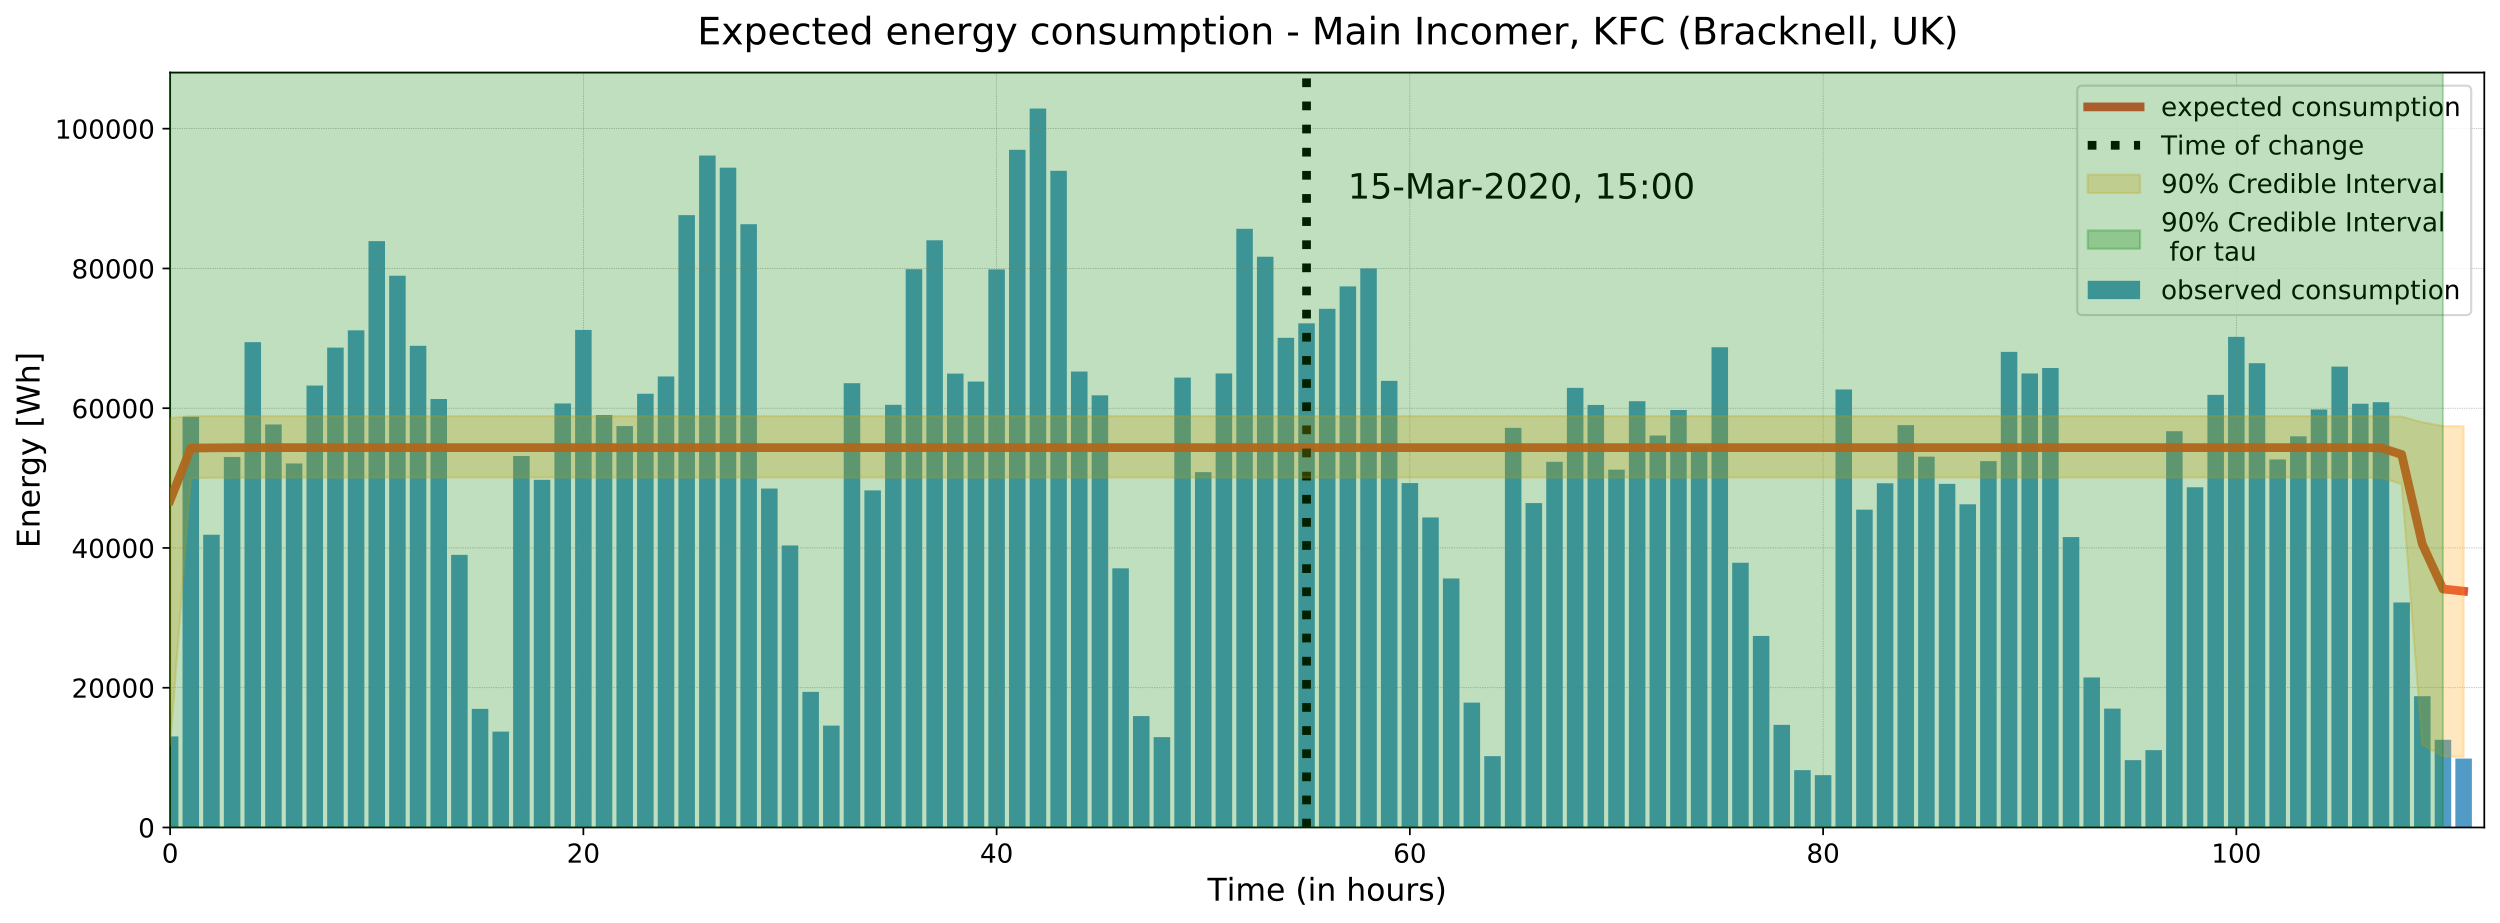 <?xml version="1.0" encoding="utf-8" standalone="no"?>
<!DOCTYPE svg PUBLIC "-//W3C//DTD SVG 1.1//EN"
  "http://www.w3.org/Graphics/SVG/1.1/DTD/svg11.dtd">
<!-- Created with matplotlib (https://matplotlib.org/) -->
<svg height="422.875pt" version="1.1" viewBox="0 0 1145.421 422.875" width="1145.421pt" xmlns="http://www.w3.org/2000/svg" xmlns:xlink="http://www.w3.org/1999/xlink">
 <defs>
  <style type="text/css">
*{stroke-linecap:butt;stroke-linejoin:round;}
  </style>
 </defs>
 <g id="figure_1">
  <g id="patch_1">
   <path d="M 0 422.875 
L 1145.421 422.875 
L 1145.421 0 
L 0 0 
z
" style="fill:#ffffff;"/>
  </g>
  <g id="axes_1">
   <g id="patch_2">
    <path d="M 77.947 379.124 
L 1138.222 379.124 
L 1138.222 33.248 
L 77.947 33.248 
z
" style="fill:#ffffff;"/>
   </g>
   <g id="patch_3">
    <path clip-path="url(#p2b6c28730f)" d="M 74.16 379.124 
L 81.733 379.124 
L 81.733 337.382 
L 74.16 337.382 
z
" style="fill:#348abd;opacity:0.85;"/>
   </g>
   <g id="patch_4">
    <path clip-path="url(#p2b6c28730f)" d="M 83.627 379.124 
L 91.2 379.124 
L 91.2 190.927 
L 83.627 190.927 
z
" style="fill:#348abd;opacity:0.85;"/>
   </g>
   <g id="patch_5">
    <path clip-path="url(#p2b6c28730f)" d="M 93.093 379.124 
L 100.667 379.124 
L 100.667 244.997 
L 93.093 244.997 
z
" style="fill:#348abd;opacity:0.85;"/>
   </g>
   <g id="patch_6">
    <path clip-path="url(#p2b6c28730f)" d="M 102.56 379.124 
L 110.133 379.124 
L 110.133 209.358 
L 102.56 209.358 
z
" style="fill:#348abd;opacity:0.85;"/>
   </g>
   <g id="patch_7">
    <path clip-path="url(#p2b6c28730f)" d="M 112.027 379.124 
L 119.6 379.124 
L 119.6 156.768 
L 112.027 156.768 
z
" style="fill:#348abd;opacity:0.85;"/>
   </g>
   <g id="patch_8">
    <path clip-path="url(#p2b6c28730f)" d="M 121.494 379.124 
L 129.067 379.124 
L 129.067 194.487 
L 121.494 194.487 
z
" style="fill:#348abd;opacity:0.85;"/>
   </g>
   <g id="patch_9">
    <path clip-path="url(#p2b6c28730f)" d="M 130.96 379.124 
L 138.534 379.124 
L 138.534 212.343 
L 130.96 212.343 
z
" style="fill:#348abd;opacity:0.85;"/>
   </g>
   <g id="patch_10">
    <path clip-path="url(#p2b6c28730f)" d="M 140.427 379.124 
L 148 379.124 
L 148 176.641 
L 140.427 176.641 
z
" style="fill:#348abd;opacity:0.85;"/>
   </g>
   <g id="patch_11">
    <path clip-path="url(#p2b6c28730f)" d="M 149.894 379.124 
L 157.467 379.124 
L 157.467 159.256 
L 149.894 159.256 
z
" style="fill:#348abd;opacity:0.85;"/>
   </g>
   <g id="patch_12">
    <path clip-path="url(#p2b6c28730f)" d="M 159.36 379.124 
L 166.934 379.124 
L 166.934 151.354 
L 159.36 151.354 
z
" style="fill:#348abd;opacity:0.85;"/>
   </g>
   <g id="patch_13">
    <path clip-path="url(#p2b6c28730f)" d="M 168.827 379.124 
L 176.401 379.124 
L 176.401 110.486 
L 168.827 110.486 
z
" style="fill:#348abd;opacity:0.85;"/>
   </g>
   <g id="patch_14">
    <path clip-path="url(#p2b6c28730f)" d="M 178.294 379.124 
L 185.867 379.124 
L 185.867 126.319 
L 178.294 126.319 
z
" style="fill:#348abd;opacity:0.85;"/>
   </g>
   <g id="patch_15">
    <path clip-path="url(#p2b6c28730f)" d="M 187.761 379.124 
L 195.334 379.124 
L 195.334 158.433 
L 187.761 158.433 
z
" style="fill:#348abd;opacity:0.85;"/>
   </g>
   <g id="patch_16">
    <path clip-path="url(#p2b6c28730f)" d="M 197.227 379.124 
L 204.801 379.124 
L 204.801 182.802 
L 197.227 182.802 
z
" style="fill:#348abd;opacity:0.85;"/>
   </g>
   <g id="patch_17">
    <path clip-path="url(#p2b6c28730f)" d="M 206.694 379.124 
L 214.268 379.124 
L 214.268 254.213 
L 206.694 254.213 
z
" style="fill:#348abd;opacity:0.85;"/>
   </g>
   <g id="patch_18">
    <path clip-path="url(#p2b6c28730f)" d="M 216.161 379.124 
L 223.734 379.124 
L 223.734 324.775 
L 216.161 324.775 
z
" style="fill:#348abd;opacity:0.85;"/>
   </g>
   <g id="patch_19">
    <path clip-path="url(#p2b6c28730f)" d="M 225.628 379.124 
L 233.201 379.124 
L 233.201 335.193 
L 225.628 335.193 
z
" style="fill:#348abd;opacity:0.85;"/>
   </g>
   <g id="patch_20">
    <path clip-path="url(#p2b6c28730f)" d="M 235.094 379.124 
L 242.668 379.124 
L 242.668 208.921 
L 235.094 208.921 
z
" style="fill:#348abd;opacity:0.85;"/>
   </g>
   <g id="patch_21">
    <path clip-path="url(#p2b6c28730f)" d="M 244.561 379.124 
L 252.135 379.124 
L 252.135 219.836 
L 244.561 219.836 
z
" style="fill:#348abd;opacity:0.85;"/>
   </g>
   <g id="patch_22">
    <path clip-path="url(#p2b6c28730f)" d="M 254.028 379.124 
L 261.601 379.124 
L 261.601 184.852 
L 254.028 184.852 
z
" style="fill:#348abd;opacity:0.85;"/>
   </g>
   <g id="patch_23">
    <path clip-path="url(#p2b6c28730f)" d="M 263.495 379.124 
L 271.068 379.124 
L 271.068 151.162 
L 263.495 151.162 
z
" style="fill:#348abd;opacity:0.85;"/>
   </g>
   <g id="patch_24">
    <path clip-path="url(#p2b6c28730f)" d="M 272.961 379.124 
L 280.535 379.124 
L 280.535 190.141 
L 272.961 190.141 
z
" style="fill:#348abd;opacity:0.85;"/>
   </g>
   <g id="patch_25">
    <path clip-path="url(#p2b6c28730f)" d="M 282.428 379.124 
L 290.002 379.124 
L 290.002 195.203 
L 282.428 195.203 
z
" style="fill:#348abd;opacity:0.85;"/>
   </g>
   <g id="patch_26">
    <path clip-path="url(#p2b6c28730f)" d="M 291.895 379.124 
L 299.468 379.124 
L 299.468 180.401 
L 291.895 180.401 
z
" style="fill:#348abd;opacity:0.85;"/>
   </g>
   <g id="patch_27">
    <path clip-path="url(#p2b6c28730f)" d="M 301.362 379.124 
L 308.935 379.124 
L 308.935 172.475 
L 301.362 172.475 
z
" style="fill:#348abd;opacity:0.85;"/>
   </g>
   <g id="patch_28">
    <path clip-path="url(#p2b6c28730f)" d="M 310.828 379.124 
L 318.402 379.124 
L 318.402 98.569 
L 310.828 98.569 
z
" style="fill:#348abd;opacity:0.85;"/>
   </g>
   <g id="patch_29">
    <path clip-path="url(#p2b6c28730f)" d="M 320.295 379.124 
L 327.868 379.124 
L 327.868 71.25 
L 320.295 71.25 
z
" style="fill:#348abd;opacity:0.85;"/>
   </g>
   <g id="patch_30">
    <path clip-path="url(#p2b6c28730f)" d="M 329.762 379.124 
L 337.335 379.124 
L 337.335 76.823 
L 329.762 76.823 
z
" style="fill:#348abd;opacity:0.85;"/>
   </g>
   <g id="patch_31">
    <path clip-path="url(#p2b6c28730f)" d="M 339.229 379.124 
L 346.802 379.124 
L 346.802 102.707 
L 339.229 102.707 
z
" style="fill:#348abd;opacity:0.85;"/>
   </g>
   <g id="patch_32">
    <path clip-path="url(#p2b6c28730f)" d="M 348.695 379.124 
L 356.269 379.124 
L 356.269 223.822 
L 348.695 223.822 
z
" style="fill:#348abd;opacity:0.85;"/>
   </g>
   <g id="patch_33">
    <path clip-path="url(#p2b6c28730f)" d="M 358.162 379.124 
L 365.735 379.124 
L 365.735 249.901 
L 358.162 249.901 
z
" style="fill:#348abd;opacity:0.85;"/>
   </g>
   <g id="patch_34">
    <path clip-path="url(#p2b6c28730f)" d="M 367.629 379.124 
L 375.202 379.124 
L 375.202 316.979 
L 367.629 316.979 
z
" style="fill:#348abd;opacity:0.85;"/>
   </g>
   <g id="patch_35">
    <path clip-path="url(#p2b6c28730f)" d="M 377.096 379.124 
L 384.669 379.124 
L 384.669 332.441 
L 377.096 332.441 
z
" style="fill:#348abd;opacity:0.85;"/>
   </g>
   <g id="patch_36">
    <path clip-path="url(#p2b6c28730f)" d="M 386.562 379.124 
L 394.136 379.124 
L 394.136 175.576 
L 386.562 175.576 
z
" style="fill:#348abd;opacity:0.85;"/>
   </g>
   <g id="patch_37">
    <path clip-path="url(#p2b6c28730f)" d="M 396.029 379.124 
L 403.602 379.124 
L 403.602 224.697 
L 396.029 224.697 
z
" style="fill:#348abd;opacity:0.85;"/>
   </g>
   <g id="patch_38">
    <path clip-path="url(#p2b6c28730f)" d="M 405.496 379.124 
L 413.069 379.124 
L 413.069 185.468 
L 405.496 185.468 
z
" style="fill:#348abd;opacity:0.85;"/>
   </g>
   <g id="patch_39">
    <path clip-path="url(#p2b6c28730f)" d="M 414.962 379.124 
L 422.536 379.124 
L 422.536 123.328 
L 414.962 123.328 
z
" style="fill:#348abd;opacity:0.85;"/>
   </g>
   <g id="patch_40">
    <path clip-path="url(#p2b6c28730f)" d="M 424.429 379.124 
L 432.003 379.124 
L 432.003 110.091 
L 424.429 110.091 
z
" style="fill:#348abd;opacity:0.85;"/>
   </g>
   <g id="patch_41">
    <path clip-path="url(#p2b6c28730f)" d="M 433.896 379.124 
L 441.469 379.124 
L 441.469 171.181 
L 433.896 171.181 
z
" style="fill:#348abd;opacity:0.85;"/>
   </g>
   <g id="patch_42">
    <path clip-path="url(#p2b6c28730f)" d="M 443.363 379.124 
L 450.936 379.124 
L 450.936 174.817 
L 443.363 174.817 
z
" style="fill:#348abd;opacity:0.85;"/>
   </g>
   <g id="patch_43">
    <path clip-path="url(#p2b6c28730f)" d="M 452.829 379.124 
L 460.403 379.124 
L 460.403 123.419 
L 452.829 123.419 
z
" style="fill:#348abd;opacity:0.85;"/>
   </g>
   <g id="patch_44">
    <path clip-path="url(#p2b6c28730f)" d="M 462.296 379.124 
L 469.87 379.124 
L 469.87 68.633 
L 462.296 68.633 
z
" style="fill:#348abd;opacity:0.85;"/>
   </g>
   <g id="patch_45">
    <path clip-path="url(#p2b6c28730f)" d="M 471.763 379.124 
L 479.336 379.124 
L 479.336 49.718 
L 471.763 49.718 
z
" style="fill:#348abd;opacity:0.85;"/>
   </g>
   <g id="patch_46">
    <path clip-path="url(#p2b6c28730f)" d="M 481.23 379.124 
L 488.803 379.124 
L 488.803 78.254 
L 481.23 78.254 
z
" style="fill:#348abd;opacity:0.85;"/>
   </g>
   <g id="patch_47">
    <path clip-path="url(#p2b6c28730f)" d="M 490.696 379.124 
L 498.27 379.124 
L 498.27 170.233 
L 490.696 170.233 
z
" style="fill:#348abd;opacity:0.85;"/>
   </g>
   <g id="patch_48">
    <path clip-path="url(#p2b6c28730f)" d="M 500.163 379.124 
L 507.737 379.124 
L 507.737 181.136 
L 500.163 181.136 
z
" style="fill:#348abd;opacity:0.85;"/>
   </g>
   <g id="patch_49">
    <path clip-path="url(#p2b6c28730f)" d="M 509.63 379.124 
L 517.203 379.124 
L 517.203 260.396 
L 509.63 260.396 
z
" style="fill:#348abd;opacity:0.85;"/>
   </g>
   <g id="patch_50">
    <path clip-path="url(#p2b6c28730f)" d="M 519.097 379.124 
L 526.67 379.124 
L 526.67 328.076 
L 519.097 328.076 
z
" style="fill:#348abd;opacity:0.85;"/>
   </g>
   <g id="patch_51">
    <path clip-path="url(#p2b6c28730f)" d="M 528.563 379.124 
L 536.137 379.124 
L 536.137 337.716 
L 528.563 337.716 
z
" style="fill:#348abd;opacity:0.85;"/>
   </g>
   <g id="patch_52">
    <path clip-path="url(#p2b6c28730f)" d="M 538.03 379.124 
L 545.604 379.124 
L 545.604 172.99 
L 538.03 172.99 
z
" style="fill:#348abd;opacity:0.85;"/>
   </g>
   <g id="patch_53">
    <path clip-path="url(#p2b6c28730f)" d="M 547.497 379.124 
L 555.07 379.124 
L 555.07 216.304 
L 547.497 216.304 
z
" style="fill:#348abd;opacity:0.85;"/>
   </g>
   <g id="patch_54">
    <path clip-path="url(#p2b6c28730f)" d="M 556.964 379.124 
L 564.537 379.124 
L 564.537 171.099 
L 556.964 171.099 
z
" style="fill:#348abd;opacity:0.85;"/>
   </g>
   <g id="patch_55">
    <path clip-path="url(#p2b6c28730f)" d="M 566.43 379.124 
L 574.004 379.124 
L 574.004 104.829 
L 566.43 104.829 
z
" style="fill:#348abd;opacity:0.85;"/>
   </g>
   <g id="patch_56">
    <path clip-path="url(#p2b6c28730f)" d="M 575.897 379.124 
L 583.47 379.124 
L 583.47 117.618 
L 575.897 117.618 
z
" style="fill:#348abd;opacity:0.85;"/>
   </g>
   <g id="patch_57">
    <path clip-path="url(#p2b6c28730f)" d="M 585.364 379.124 
L 592.937 379.124 
L 592.937 154.761 
L 585.364 154.761 
z
" style="fill:#348abd;opacity:0.85;"/>
   </g>
   <g id="patch_58">
    <path clip-path="url(#p2b6c28730f)" d="M 594.831 379.124 
L 602.404 379.124 
L 602.404 148.128 
L 594.831 148.128 
z
" style="fill:#348abd;opacity:0.85;"/>
   </g>
   <g id="patch_59">
    <path clip-path="url(#p2b6c28730f)" d="M 604.297 379.124 
L 611.871 379.124 
L 611.871 141.482 
L 604.297 141.482 
z
" style="fill:#348abd;opacity:0.85;"/>
   </g>
   <g id="patch_60">
    <path clip-path="url(#p2b6c28730f)" d="M 613.764 379.124 
L 621.337 379.124 
L 621.337 131.226 
L 613.764 131.226 
z
" style="fill:#348abd;opacity:0.85;"/>
   </g>
   <g id="patch_61">
    <path clip-path="url(#p2b6c28730f)" d="M 623.231 379.124 
L 630.804 379.124 
L 630.804 122.963 
L 623.231 122.963 
z
" style="fill:#348abd;opacity:0.85;"/>
   </g>
   <g id="patch_62">
    <path clip-path="url(#p2b6c28730f)" d="M 632.698 379.124 
L 640.271 379.124 
L 640.271 174.498 
L 632.698 174.498 
z
" style="fill:#348abd;opacity:0.85;"/>
   </g>
   <g id="patch_63">
    <path clip-path="url(#p2b6c28730f)" d="M 642.164 379.124 
L 649.738 379.124 
L 649.738 221.339 
L 642.164 221.339 
z
" style="fill:#348abd;opacity:0.85;"/>
   </g>
   <g id="patch_64">
    <path clip-path="url(#p2b6c28730f)" d="M 651.631 379.124 
L 659.204 379.124 
L 659.204 237.091 
L 651.631 237.091 
z
" style="fill:#348abd;opacity:0.85;"/>
   </g>
   <g id="patch_65">
    <path clip-path="url(#p2b6c28730f)" d="M 661.098 379.124 
L 668.671 379.124 
L 668.671 265.049 
L 661.098 265.049 
z
" style="fill:#348abd;opacity:0.85;"/>
   </g>
   <g id="patch_66">
    <path clip-path="url(#p2b6c28730f)" d="M 670.564 379.124 
L 678.138 379.124 
L 678.138 321.897 
L 670.564 321.897 
z
" style="fill:#348abd;opacity:0.85;"/>
   </g>
   <g id="patch_67">
    <path clip-path="url(#p2b6c28730f)" d="M 680.031 379.124 
L 687.605 379.124 
L 687.605 346.44 
L 680.031 346.44 
z
" style="fill:#348abd;opacity:0.85;"/>
   </g>
   <g id="patch_68">
    <path clip-path="url(#p2b6c28730f)" d="M 689.498 379.124 
L 697.071 379.124 
L 697.071 196.049 
L 689.498 196.049 
z
" style="fill:#348abd;opacity:0.85;"/>
   </g>
   <g id="patch_69">
    <path clip-path="url(#p2b6c28730f)" d="M 698.965 379.124 
L 706.538 379.124 
L 706.538 230.483 
L 698.965 230.483 
z
" style="fill:#348abd;opacity:0.85;"/>
   </g>
   <g id="patch_70">
    <path clip-path="url(#p2b6c28730f)" d="M 708.431 379.124 
L 716.005 379.124 
L 716.005 211.574 
L 708.431 211.574 
z
" style="fill:#348abd;opacity:0.85;"/>
   </g>
   <g id="patch_71">
    <path clip-path="url(#p2b6c28730f)" d="M 717.898 379.124 
L 725.472 379.124 
L 725.472 177.713 
L 717.898 177.713 
z
" style="fill:#348abd;opacity:0.85;"/>
   </g>
   <g id="patch_72">
    <path clip-path="url(#p2b6c28730f)" d="M 727.365 379.124 
L 734.938 379.124 
L 734.938 185.519 
L 727.365 185.519 
z
" style="fill:#348abd;opacity:0.85;"/>
   </g>
   <g id="patch_73">
    <path clip-path="url(#p2b6c28730f)" d="M 736.832 379.124 
L 744.405 379.124 
L 744.405 215.181 
L 736.832 215.181 
z
" style="fill:#348abd;opacity:0.85;"/>
   </g>
   <g id="patch_74">
    <path clip-path="url(#p2b6c28730f)" d="M 746.298 379.124 
L 753.872 379.124 
L 753.872 183.808 
L 746.298 183.808 
z
" style="fill:#348abd;opacity:0.85;"/>
   </g>
   <g id="patch_75">
    <path clip-path="url(#p2b6c28730f)" d="M 755.765 379.124 
L 763.339 379.124 
L 763.339 199.548 
L 755.765 199.548 
z
" style="fill:#348abd;opacity:0.85;"/>
   </g>
   <g id="patch_76">
    <path clip-path="url(#p2b6c28730f)" d="M 765.232 379.124 
L 772.805 379.124 
L 772.805 187.847 
L 765.232 187.847 
z
" style="fill:#348abd;opacity:0.85;"/>
   </g>
   <g id="patch_77">
    <path clip-path="url(#p2b6c28730f)" d="M 774.699 379.124 
L 782.272 379.124 
L 782.272 204.552 
L 774.699 204.552 
z
" style="fill:#348abd;opacity:0.85;"/>
   </g>
   <g id="patch_78">
    <path clip-path="url(#p2b6c28730f)" d="M 784.165 379.124 
L 791.739 379.124 
L 791.739 159.112 
L 784.165 159.112 
z
" style="fill:#348abd;opacity:0.85;"/>
   </g>
   <g id="patch_79">
    <path clip-path="url(#p2b6c28730f)" d="M 793.632 379.124 
L 801.206 379.124 
L 801.206 257.823 
L 793.632 257.823 
z
" style="fill:#348abd;opacity:0.85;"/>
   </g>
   <g id="patch_80">
    <path clip-path="url(#p2b6c28730f)" d="M 803.099 379.124 
L 810.672 379.124 
L 810.672 291.357 
L 803.099 291.357 
z
" style="fill:#348abd;opacity:0.85;"/>
   </g>
   <g id="patch_81">
    <path clip-path="url(#p2b6c28730f)" d="M 812.566 379.124 
L 820.139 379.124 
L 820.139 332.12 
L 812.566 332.12 
z
" style="fill:#348abd;opacity:0.85;"/>
   </g>
   <g id="patch_82">
    <path clip-path="url(#p2b6c28730f)" d="M 822.032 379.124 
L 829.606 379.124 
L 829.606 352.865 
L 822.032 352.865 
z
" style="fill:#348abd;opacity:0.85;"/>
   </g>
   <g id="patch_83">
    <path clip-path="url(#p2b6c28730f)" d="M 831.499 379.124 
L 839.072 379.124 
L 839.072 355.146 
L 831.499 355.146 
z
" style="fill:#348abd;opacity:0.85;"/>
   </g>
   <g id="patch_84">
    <path clip-path="url(#p2b6c28730f)" d="M 840.966 379.124 
L 848.539 379.124 
L 848.539 178.442 
L 840.966 178.442 
z
" style="fill:#348abd;opacity:0.85;"/>
   </g>
   <g id="patch_85">
    <path clip-path="url(#p2b6c28730f)" d="M 850.433 379.124 
L 858.006 379.124 
L 858.006 233.523 
L 850.433 233.523 
z
" style="fill:#348abd;opacity:0.85;"/>
   </g>
   <g id="patch_86">
    <path clip-path="url(#p2b6c28730f)" d="M 859.899 379.124 
L 867.473 379.124 
L 867.473 221.418 
L 859.899 221.418 
z
" style="fill:#348abd;opacity:0.85;"/>
   </g>
   <g id="patch_87">
    <path clip-path="url(#p2b6c28730f)" d="M 869.366 379.124 
L 876.939 379.124 
L 876.939 194.796 
L 869.366 194.796 
z
" style="fill:#348abd;opacity:0.85;"/>
   </g>
   <g id="patch_88">
    <path clip-path="url(#p2b6c28730f)" d="M 878.833 379.124 
L 886.406 379.124 
L 886.406 209.233 
L 878.833 209.233 
z
" style="fill:#348abd;opacity:0.85;"/>
   </g>
   <g id="patch_89">
    <path clip-path="url(#p2b6c28730f)" d="M 888.3 379.124 
L 895.873 379.124 
L 895.873 221.699 
L 888.3 221.699 
z
" style="fill:#348abd;opacity:0.85;"/>
   </g>
   <g id="patch_90">
    <path clip-path="url(#p2b6c28730f)" d="M 897.766 379.124 
L 905.34 379.124 
L 905.34 231.037 
L 897.766 231.037 
z
" style="fill:#348abd;opacity:0.85;"/>
   </g>
   <g id="patch_91">
    <path clip-path="url(#p2b6c28730f)" d="M 907.233 379.124 
L 914.806 379.124 
L 914.806 211.269 
L 907.233 211.269 
z
" style="fill:#348abd;opacity:0.85;"/>
   </g>
   <g id="patch_92">
    <path clip-path="url(#p2b6c28730f)" d="M 916.7 379.124 
L 924.273 379.124 
L 924.273 161.208 
L 916.7 161.208 
z
" style="fill:#348abd;opacity:0.85;"/>
   </g>
   <g id="patch_93">
    <path clip-path="url(#p2b6c28730f)" d="M 926.167 379.124 
L 933.74 379.124 
L 933.74 171.108 
L 926.167 171.108 
z
" style="fill:#348abd;opacity:0.85;"/>
   </g>
   <g id="patch_94">
    <path clip-path="url(#p2b6c28730f)" d="M 935.633 379.124 
L 943.207 379.124 
L 943.207 168.62 
L 935.633 168.62 
z
" style="fill:#348abd;opacity:0.85;"/>
   </g>
   <g id="patch_95">
    <path clip-path="url(#p2b6c28730f)" d="M 945.1 379.124 
L 952.673 379.124 
L 952.673 246.08 
L 945.1 246.08 
z
" style="fill:#348abd;opacity:0.85;"/>
   </g>
   <g id="patch_96">
    <path clip-path="url(#p2b6c28730f)" d="M 954.567 379.124 
L 962.14 379.124 
L 962.14 310.378 
L 954.567 310.378 
z
" style="fill:#348abd;opacity:0.85;"/>
   </g>
   <g id="patch_97">
    <path clip-path="url(#p2b6c28730f)" d="M 964.033 379.124 
L 971.607 379.124 
L 971.607 324.648 
L 964.033 324.648 
z
" style="fill:#348abd;opacity:0.85;"/>
   </g>
   <g id="patch_98">
    <path clip-path="url(#p2b6c28730f)" d="M 973.5 379.124 
L 981.074 379.124 
L 981.074 348.267 
L 973.5 348.267 
z
" style="fill:#348abd;opacity:0.85;"/>
   </g>
   <g id="patch_99">
    <path clip-path="url(#p2b6c28730f)" d="M 982.967 379.124 
L 990.54 379.124 
L 990.54 343.699 
L 982.967 343.699 
z
" style="fill:#348abd;opacity:0.85;"/>
   </g>
   <g id="patch_100">
    <path clip-path="url(#p2b6c28730f)" d="M 992.434 379.124 
L 1000.007 379.124 
L 1000.007 197.577 
L 992.434 197.577 
z
" style="fill:#348abd;opacity:0.85;"/>
   </g>
   <g id="patch_101">
    <path clip-path="url(#p2b6c28730f)" d="M 1001.9 379.124 
L 1009.474 379.124 
L 1009.474 223.249 
L 1001.9 223.249 
z
" style="fill:#348abd;opacity:0.85;"/>
   </g>
   <g id="patch_102">
    <path clip-path="url(#p2b6c28730f)" d="M 1011.367 379.124 
L 1018.941 379.124 
L 1018.941 180.902 
L 1011.367 180.902 
z
" style="fill:#348abd;opacity:0.85;"/>
   </g>
   <g id="patch_103">
    <path clip-path="url(#p2b6c28730f)" d="M 1020.834 379.124 
L 1028.407 379.124 
L 1028.407 154.327 
L 1020.834 154.327 
z
" style="fill:#348abd;opacity:0.85;"/>
   </g>
   <g id="patch_104">
    <path clip-path="url(#p2b6c28730f)" d="M 1030.301 379.124 
L 1037.874 379.124 
L 1037.874 166.413 
L 1030.301 166.413 
z
" style="fill:#348abd;opacity:0.85;"/>
   </g>
   <g id="patch_105">
    <path clip-path="url(#p2b6c28730f)" d="M 1039.767 379.124 
L 1047.341 379.124 
L 1047.341 210.524 
L 1039.767 210.524 
z
" style="fill:#348abd;opacity:0.85;"/>
   </g>
   <g id="patch_106">
    <path clip-path="url(#p2b6c28730f)" d="M 1049.234 379.124 
L 1056.808 379.124 
L 1056.808 199.923 
L 1049.234 199.923 
z
" style="fill:#348abd;opacity:0.85;"/>
   </g>
   <g id="patch_107">
    <path clip-path="url(#p2b6c28730f)" d="M 1058.701 379.124 
L 1066.274 379.124 
L 1066.274 187.612 
L 1058.701 187.612 
z
" style="fill:#348abd;opacity:0.85;"/>
   </g>
   <g id="patch_108">
    <path clip-path="url(#p2b6c28730f)" d="M 1068.168 379.124 
L 1075.741 379.124 
L 1075.741 167.979 
L 1068.168 167.979 
z
" style="fill:#348abd;opacity:0.85;"/>
   </g>
   <g id="patch_109">
    <path clip-path="url(#p2b6c28730f)" d="M 1077.634 379.124 
L 1085.208 379.124 
L 1085.208 184.992 
L 1077.634 184.992 
z
" style="fill:#348abd;opacity:0.85;"/>
   </g>
   <g id="patch_110">
    <path clip-path="url(#p2b6c28730f)" d="M 1087.101 379.124 
L 1094.674 379.124 
L 1094.674 184.29 
L 1087.101 184.29 
z
" style="fill:#348abd;opacity:0.85;"/>
   </g>
   <g id="patch_111">
    <path clip-path="url(#p2b6c28730f)" d="M 1096.568 379.124 
L 1104.141 379.124 
L 1104.141 276.021 
L 1096.568 276.021 
z
" style="fill:#348abd;opacity:0.85;"/>
   </g>
   <g id="patch_112">
    <path clip-path="url(#p2b6c28730f)" d="M 1106.035 379.124 
L 1113.608 379.124 
L 1113.608 318.98 
L 1106.035 318.98 
z
" style="fill:#348abd;opacity:0.85;"/>
   </g>
   <g id="patch_113">
    <path clip-path="url(#p2b6c28730f)" d="M 1115.501 379.124 
L 1123.075 379.124 
L 1123.075 338.94 
L 1115.501 338.94 
z
" style="fill:#348abd;opacity:0.85;"/>
   </g>
   <g id="patch_114">
    <path clip-path="url(#p2b6c28730f)" d="M 1124.968 379.124 
L 1132.541 379.124 
L 1132.541 347.523 
L 1124.968 347.523 
z
" style="fill:#348abd;opacity:0.85;"/>
   </g>
   <g id="matplotlib.axis_1">
    <g id="xtick_1">
     <g id="line2d_1">
      <path clip-path="url(#p2b6c28730f)" d="M 77.947 379.124 
L 77.947 33.248 
" style="fill:none;stroke:#808080;stroke-dasharray:0.3,0.495;stroke-dashoffset:0;stroke-width:0.3;"/>
     </g>
     <g id="line2d_2">
      <defs>
       <path d="M 0 0 
L 0 3.5 
" id="mfac1c195be" style="stroke:#000000;stroke-width:0.8;"/>
      </defs>
      <g>
       <use style="stroke:#000000;stroke-width:0.8;" x="77.947" xlink:href="#mfac1c195be" y="379.124"/>
      </g>
     </g>
     <g id="text_1">
      <!-- 0 -->
      <defs>
       <path d="M 31.781 66.406 
Q 24.172 66.406 20.328 58.906 
Q 16.5 51.422 16.5 36.375 
Q 16.5 21.391 20.328 13.891 
Q 24.172 6.391 31.781 6.391 
Q 39.453 6.391 43.281 13.891 
Q 47.125 21.391 47.125 36.375 
Q 47.125 51.422 43.281 58.906 
Q 39.453 66.406 31.781 66.406 
z
M 31.781 74.219 
Q 44.047 74.219 50.516 64.516 
Q 56.984 54.828 56.984 36.375 
Q 56.984 17.969 50.516 8.266 
Q 44.047 -1.422 31.781 -1.422 
Q 19.531 -1.422 13.062 8.266 
Q 6.594 17.969 6.594 36.375 
Q 6.594 54.828 13.062 64.516 
Q 19.531 74.219 31.781 74.219 
z
" id="DejaVuSans-48"/>
      </defs>
      <g transform="translate(74.129 395.243)scale(0.12 -0.12)">
       <use xlink:href="#DejaVuSans-48"/>
      </g>
     </g>
    </g>
    <g id="xtick_2">
     <g id="line2d_3">
      <path clip-path="url(#p2b6c28730f)" d="M 267.281 379.124 
L 267.281 33.248 
" style="fill:none;stroke:#808080;stroke-dasharray:0.3,0.495;stroke-dashoffset:0;stroke-width:0.3;"/>
     </g>
     <g id="line2d_4">
      <g>
       <use style="stroke:#000000;stroke-width:0.8;" x="267.281" xlink:href="#mfac1c195be" y="379.124"/>
      </g>
     </g>
     <g id="text_2">
      <!-- 20 -->
      <defs>
       <path d="M 19.188 8.297 
L 53.609 8.297 
L 53.609 0 
L 7.328 0 
L 7.328 8.297 
Q 12.938 14.109 22.625 23.891 
Q 32.328 33.688 34.812 36.531 
Q 39.547 41.844 41.422 45.531 
Q 43.312 49.219 43.312 52.781 
Q 43.312 58.594 39.234 62.25 
Q 35.156 65.922 28.609 65.922 
Q 23.969 65.922 18.812 64.312 
Q 13.672 62.703 7.812 59.422 
L 7.812 69.391 
Q 13.766 71.781 18.938 73 
Q 24.125 74.219 28.422 74.219 
Q 39.75 74.219 46.484 68.547 
Q 53.219 62.891 53.219 53.422 
Q 53.219 48.922 51.531 44.891 
Q 49.859 40.875 45.406 35.406 
Q 44.188 33.984 37.641 27.219 
Q 31.109 20.453 19.188 8.297 
z
" id="DejaVuSans-50"/>
      </defs>
      <g transform="translate(259.646 395.243)scale(0.12 -0.12)">
       <use xlink:href="#DejaVuSans-50"/>
       <use x="63.623" xlink:href="#DejaVuSans-48"/>
      </g>
     </g>
    </g>
    <g id="xtick_3">
     <g id="line2d_5">
      <path clip-path="url(#p2b6c28730f)" d="M 456.616 379.124 
L 456.616 33.248 
" style="fill:none;stroke:#808080;stroke-dasharray:0.3,0.495;stroke-dashoffset:0;stroke-width:0.3;"/>
     </g>
     <g id="line2d_6">
      <g>
       <use style="stroke:#000000;stroke-width:0.8;" x="456.616" xlink:href="#mfac1c195be" y="379.124"/>
      </g>
     </g>
     <g id="text_3">
      <!-- 40 -->
      <defs>
       <path d="M 37.797 64.312 
L 12.891 25.391 
L 37.797 25.391 
z
M 35.203 72.906 
L 47.609 72.906 
L 47.609 25.391 
L 58.016 25.391 
L 58.016 17.188 
L 47.609 17.188 
L 47.609 0 
L 37.797 0 
L 37.797 17.188 
L 4.891 17.188 
L 4.891 26.703 
z
" id="DejaVuSans-52"/>
      </defs>
      <g transform="translate(448.981 395.243)scale(0.12 -0.12)">
       <use xlink:href="#DejaVuSans-52"/>
       <use x="63.623" xlink:href="#DejaVuSans-48"/>
      </g>
     </g>
    </g>
    <g id="xtick_4">
     <g id="line2d_7">
      <path clip-path="url(#p2b6c28730f)" d="M 645.951 379.124 
L 645.951 33.248 
" style="fill:none;stroke:#808080;stroke-dasharray:0.3,0.495;stroke-dashoffset:0;stroke-width:0.3;"/>
     </g>
     <g id="line2d_8">
      <g>
       <use style="stroke:#000000;stroke-width:0.8;" x="645.951" xlink:href="#mfac1c195be" y="379.124"/>
      </g>
     </g>
     <g id="text_4">
      <!-- 60 -->
      <defs>
       <path d="M 33.016 40.375 
Q 26.375 40.375 22.484 35.828 
Q 18.609 31.297 18.609 23.391 
Q 18.609 15.531 22.484 10.953 
Q 26.375 6.391 33.016 6.391 
Q 39.656 6.391 43.531 10.953 
Q 47.406 15.531 47.406 23.391 
Q 47.406 31.297 43.531 35.828 
Q 39.656 40.375 33.016 40.375 
z
M 52.594 71.297 
L 52.594 62.312 
Q 48.875 64.062 45.094 64.984 
Q 41.312 65.922 37.594 65.922 
Q 27.828 65.922 22.672 59.328 
Q 17.531 52.734 16.797 39.406 
Q 19.672 43.656 24.016 45.922 
Q 28.375 48.188 33.594 48.188 
Q 44.578 48.188 50.953 41.516 
Q 57.328 34.859 57.328 23.391 
Q 57.328 12.156 50.688 5.359 
Q 44.047 -1.422 33.016 -1.422 
Q 20.359 -1.422 13.672 8.266 
Q 6.984 17.969 6.984 36.375 
Q 6.984 53.656 15.188 63.938 
Q 23.391 74.219 37.203 74.219 
Q 40.922 74.219 44.703 73.484 
Q 48.484 72.75 52.594 71.297 
z
" id="DejaVuSans-54"/>
      </defs>
      <g transform="translate(638.316 395.243)scale(0.12 -0.12)">
       <use xlink:href="#DejaVuSans-54"/>
       <use x="63.623" xlink:href="#DejaVuSans-48"/>
      </g>
     </g>
    </g>
    <g id="xtick_5">
     <g id="line2d_9">
      <path clip-path="url(#p2b6c28730f)" d="M 835.286 379.124 
L 835.286 33.248 
" style="fill:none;stroke:#808080;stroke-dasharray:0.3,0.495;stroke-dashoffset:0;stroke-width:0.3;"/>
     </g>
     <g id="line2d_10">
      <g>
       <use style="stroke:#000000;stroke-width:0.8;" x="835.286" xlink:href="#mfac1c195be" y="379.124"/>
      </g>
     </g>
     <g id="text_5">
      <!-- 80 -->
      <defs>
       <path d="M 31.781 34.625 
Q 24.75 34.625 20.719 30.859 
Q 16.703 27.094 16.703 20.516 
Q 16.703 13.922 20.719 10.156 
Q 24.75 6.391 31.781 6.391 
Q 38.812 6.391 42.859 10.172 
Q 46.922 13.969 46.922 20.516 
Q 46.922 27.094 42.891 30.859 
Q 38.875 34.625 31.781 34.625 
z
M 21.922 38.812 
Q 15.578 40.375 12.031 44.719 
Q 8.5 49.078 8.5 55.328 
Q 8.5 64.062 14.719 69.141 
Q 20.953 74.219 31.781 74.219 
Q 42.672 74.219 48.875 69.141 
Q 55.078 64.062 55.078 55.328 
Q 55.078 49.078 51.531 44.719 
Q 48 40.375 41.703 38.812 
Q 48.828 37.156 52.797 32.312 
Q 56.781 27.484 56.781 20.516 
Q 56.781 9.906 50.312 4.234 
Q 43.844 -1.422 31.781 -1.422 
Q 19.734 -1.422 13.25 4.234 
Q 6.781 9.906 6.781 20.516 
Q 6.781 27.484 10.781 32.312 
Q 14.797 37.156 21.922 38.812 
z
M 18.312 54.391 
Q 18.312 48.734 21.844 45.562 
Q 25.391 42.391 31.781 42.391 
Q 38.141 42.391 41.719 45.562 
Q 45.312 48.734 45.312 54.391 
Q 45.312 60.062 41.719 63.234 
Q 38.141 66.406 31.781 66.406 
Q 25.391 66.406 21.844 63.234 
Q 18.312 60.062 18.312 54.391 
z
" id="DejaVuSans-56"/>
      </defs>
      <g transform="translate(827.651 395.243)scale(0.12 -0.12)">
       <use xlink:href="#DejaVuSans-56"/>
       <use x="63.623" xlink:href="#DejaVuSans-48"/>
      </g>
     </g>
    </g>
    <g id="xtick_6">
     <g id="line2d_11">
      <path clip-path="url(#p2b6c28730f)" d="M 1024.621 379.124 
L 1024.621 33.248 
" style="fill:none;stroke:#808080;stroke-dasharray:0.3,0.495;stroke-dashoffset:0;stroke-width:0.3;"/>
     </g>
     <g id="line2d_12">
      <g>
       <use style="stroke:#000000;stroke-width:0.8;" x="1024.621" xlink:href="#mfac1c195be" y="379.124"/>
      </g>
     </g>
     <g id="text_6">
      <!-- 100 -->
      <defs>
       <path d="M 12.406 8.297 
L 28.516 8.297 
L 28.516 63.922 
L 10.984 60.406 
L 10.984 69.391 
L 28.422 72.906 
L 38.281 72.906 
L 38.281 8.297 
L 54.391 8.297 
L 54.391 0 
L 12.406 0 
z
" id="DejaVuSans-49"/>
      </defs>
      <g transform="translate(1013.168 395.243)scale(0.12 -0.12)">
       <use xlink:href="#DejaVuSans-49"/>
       <use x="63.623" xlink:href="#DejaVuSans-48"/>
       <use x="127.246" xlink:href="#DejaVuSans-48"/>
      </g>
     </g>
    </g>
    <g id="text_7">
     <!-- Time (in hours) -->
     <defs>
      <path d="M -0.297 72.906 
L 61.375 72.906 
L 61.375 64.594 
L 35.5 64.594 
L 35.5 0 
L 25.594 0 
L 25.594 64.594 
L -0.297 64.594 
z
" id="DejaVuSans-84"/>
      <path d="M 9.422 54.688 
L 18.406 54.688 
L 18.406 0 
L 9.422 0 
z
M 9.422 75.984 
L 18.406 75.984 
L 18.406 64.594 
L 9.422 64.594 
z
" id="DejaVuSans-105"/>
      <path d="M 52 44.188 
Q 55.375 50.25 60.062 53.125 
Q 64.75 56 71.094 56 
Q 79.641 56 84.281 50.016 
Q 88.922 44.047 88.922 33.016 
L 88.922 0 
L 79.891 0 
L 79.891 32.719 
Q 79.891 40.578 77.094 44.375 
Q 74.312 48.188 68.609 48.188 
Q 61.625 48.188 57.562 43.547 
Q 53.516 38.922 53.516 30.906 
L 53.516 0 
L 44.484 0 
L 44.484 32.719 
Q 44.484 40.625 41.703 44.406 
Q 38.922 48.188 33.109 48.188 
Q 26.219 48.188 22.156 43.531 
Q 18.109 38.875 18.109 30.906 
L 18.109 0 
L 9.078 0 
L 9.078 54.688 
L 18.109 54.688 
L 18.109 46.188 
Q 21.188 51.219 25.484 53.609 
Q 29.781 56 35.688 56 
Q 41.656 56 45.828 52.969 
Q 50 49.953 52 44.188 
z
" id="DejaVuSans-109"/>
      <path d="M 56.203 29.594 
L 56.203 25.203 
L 14.891 25.203 
Q 15.484 15.922 20.484 11.062 
Q 25.484 6.203 34.422 6.203 
Q 39.594 6.203 44.453 7.469 
Q 49.312 8.734 54.109 11.281 
L 54.109 2.781 
Q 49.266 0.734 44.188 -0.344 
Q 39.109 -1.422 33.891 -1.422 
Q 20.797 -1.422 13.156 6.188 
Q 5.516 13.812 5.516 26.812 
Q 5.516 40.234 12.766 48.109 
Q 20.016 56 32.328 56 
Q 43.359 56 49.781 48.891 
Q 56.203 41.797 56.203 29.594 
z
M 47.219 32.234 
Q 47.125 39.594 43.094 43.984 
Q 39.062 48.391 32.422 48.391 
Q 24.906 48.391 20.391 44.141 
Q 15.875 39.891 15.188 32.172 
z
" id="DejaVuSans-101"/>
      <path id="DejaVuSans-32"/>
      <path d="M 31 75.875 
Q 24.469 64.656 21.281 53.656 
Q 18.109 42.672 18.109 31.391 
Q 18.109 20.125 21.312 9.062 
Q 24.516 -2 31 -13.188 
L 23.188 -13.188 
Q 15.875 -1.703 12.234 9.375 
Q 8.594 20.453 8.594 31.391 
Q 8.594 42.281 12.203 53.312 
Q 15.828 64.359 23.188 75.875 
z
" id="DejaVuSans-40"/>
      <path d="M 54.891 33.016 
L 54.891 0 
L 45.906 0 
L 45.906 32.719 
Q 45.906 40.484 42.875 44.328 
Q 39.844 48.188 33.797 48.188 
Q 26.516 48.188 22.312 43.547 
Q 18.109 38.922 18.109 30.906 
L 18.109 0 
L 9.078 0 
L 9.078 54.688 
L 18.109 54.688 
L 18.109 46.188 
Q 21.344 51.125 25.703 53.562 
Q 30.078 56 35.797 56 
Q 45.219 56 50.047 50.172 
Q 54.891 44.344 54.891 33.016 
z
" id="DejaVuSans-110"/>
      <path d="M 54.891 33.016 
L 54.891 0 
L 45.906 0 
L 45.906 32.719 
Q 45.906 40.484 42.875 44.328 
Q 39.844 48.188 33.797 48.188 
Q 26.516 48.188 22.312 43.547 
Q 18.109 38.922 18.109 30.906 
L 18.109 0 
L 9.078 0 
L 9.078 75.984 
L 18.109 75.984 
L 18.109 46.188 
Q 21.344 51.125 25.703 53.562 
Q 30.078 56 35.797 56 
Q 45.219 56 50.047 50.172 
Q 54.891 44.344 54.891 33.016 
z
" id="DejaVuSans-104"/>
      <path d="M 30.609 48.391 
Q 23.391 48.391 19.188 42.75 
Q 14.984 37.109 14.984 27.297 
Q 14.984 17.484 19.156 11.844 
Q 23.344 6.203 30.609 6.203 
Q 37.797 6.203 41.984 11.859 
Q 46.188 17.531 46.188 27.297 
Q 46.188 37.016 41.984 42.703 
Q 37.797 48.391 30.609 48.391 
z
M 30.609 56 
Q 42.328 56 49.016 48.375 
Q 55.719 40.766 55.719 27.297 
Q 55.719 13.875 49.016 6.219 
Q 42.328 -1.422 30.609 -1.422 
Q 18.844 -1.422 12.172 6.219 
Q 5.516 13.875 5.516 27.297 
Q 5.516 40.766 12.172 48.375 
Q 18.844 56 30.609 56 
z
" id="DejaVuSans-111"/>
      <path d="M 8.5 21.578 
L 8.5 54.688 
L 17.484 54.688 
L 17.484 21.922 
Q 17.484 14.156 20.5 10.266 
Q 23.531 6.391 29.594 6.391 
Q 36.859 6.391 41.078 11.031 
Q 45.312 15.672 45.312 23.688 
L 45.312 54.688 
L 54.297 54.688 
L 54.297 0 
L 45.312 0 
L 45.312 8.406 
Q 42.047 3.422 37.719 1 
Q 33.406 -1.422 27.688 -1.422 
Q 18.266 -1.422 13.375 4.438 
Q 8.5 10.297 8.5 21.578 
z
M 31.109 56 
z
" id="DejaVuSans-117"/>
      <path d="M 41.109 46.297 
Q 39.594 47.172 37.812 47.578 
Q 36.031 48 33.891 48 
Q 26.266 48 22.188 43.047 
Q 18.109 38.094 18.109 28.812 
L 18.109 0 
L 9.078 0 
L 9.078 54.688 
L 18.109 54.688 
L 18.109 46.188 
Q 20.953 51.172 25.484 53.578 
Q 30.031 56 36.531 56 
Q 37.453 56 38.578 55.875 
Q 39.703 55.766 41.062 55.516 
z
" id="DejaVuSans-114"/>
      <path d="M 44.281 53.078 
L 44.281 44.578 
Q 40.484 46.531 36.375 47.5 
Q 32.281 48.484 27.875 48.484 
Q 21.188 48.484 17.844 46.438 
Q 14.5 44.391 14.5 40.281 
Q 14.5 37.156 16.891 35.375 
Q 19.281 33.594 26.516 31.984 
L 29.594 31.297 
Q 39.156 29.25 43.188 25.516 
Q 47.219 21.781 47.219 15.094 
Q 47.219 7.469 41.188 3.016 
Q 35.156 -1.422 24.609 -1.422 
Q 20.219 -1.422 15.453 -0.562 
Q 10.688 0.297 5.422 2 
L 5.422 11.281 
Q 10.406 8.688 15.234 7.391 
Q 20.062 6.109 24.812 6.109 
Q 31.156 6.109 34.562 8.281 
Q 37.984 10.453 37.984 14.406 
Q 37.984 18.062 35.516 20.016 
Q 33.062 21.969 24.703 23.781 
L 21.578 24.516 
Q 13.234 26.266 9.516 29.906 
Q 5.812 33.547 5.812 39.891 
Q 5.812 47.609 11.281 51.797 
Q 16.75 56 26.812 56 
Q 31.781 56 36.172 55.266 
Q 40.578 54.547 44.281 53.078 
z
" id="DejaVuSans-115"/>
      <path d="M 8.016 75.875 
L 15.828 75.875 
Q 23.141 64.359 26.781 53.312 
Q 30.422 42.281 30.422 31.391 
Q 30.422 20.453 26.781 9.375 
Q 23.141 -1.703 15.828 -13.188 
L 8.016 -13.188 
Q 14.5 -2 17.703 9.062 
Q 20.906 20.125 20.906 31.391 
Q 20.906 42.672 17.703 53.656 
Q 14.5 64.656 8.016 75.875 
z
" id="DejaVuSans-41"/>
     </defs>
     <g transform="translate(553.246 412.68)scale(0.144 -0.144)">
      <use xlink:href="#DejaVuSans-84"/>
      <use x="61.037" xlink:href="#DejaVuSans-105"/>
      <use x="88.82" xlink:href="#DejaVuSans-109"/>
      <use x="186.232" xlink:href="#DejaVuSans-101"/>
      <use x="247.756" xlink:href="#DejaVuSans-32"/>
      <use x="279.543" xlink:href="#DejaVuSans-40"/>
      <use x="318.557" xlink:href="#DejaVuSans-105"/>
      <use x="346.34" xlink:href="#DejaVuSans-110"/>
      <use x="409.719" xlink:href="#DejaVuSans-32"/>
      <use x="441.506" xlink:href="#DejaVuSans-104"/>
      <use x="504.885" xlink:href="#DejaVuSans-111"/>
      <use x="566.066" xlink:href="#DejaVuSans-117"/>
      <use x="629.445" xlink:href="#DejaVuSans-114"/>
      <use x="670.559" xlink:href="#DejaVuSans-115"/>
      <use x="722.658" xlink:href="#DejaVuSans-41"/>
     </g>
    </g>
   </g>
   <g id="matplotlib.axis_2">
    <g id="ytick_1">
     <g id="line2d_13">
      <path clip-path="url(#p2b6c28730f)" d="M 77.947 379.124 
L 1138.222 379.124 
" style="fill:none;stroke:#808080;stroke-dasharray:0.3,0.495;stroke-dashoffset:0;stroke-width:0.3;"/>
     </g>
     <g id="line2d_14">
      <defs>
       <path d="M 0 0 
L -3.5 0 
" id="md670469c2f" style="stroke:#000000;stroke-width:0.8;"/>
      </defs>
      <g>
       <use style="stroke:#000000;stroke-width:0.8;" x="77.947" xlink:href="#md670469c2f" y="379.124"/>
      </g>
     </g>
     <g id="text_8">
      <!-- 0 -->
      <g transform="translate(63.312 383.683)scale(0.12 -0.12)">
       <use xlink:href="#DejaVuSans-48"/>
      </g>
     </g>
    </g>
    <g id="ytick_2">
     <g id="line2d_15">
      <path clip-path="url(#p2b6c28730f)" d="M 77.947 315.092 
L 1138.222 315.092 
" style="fill:none;stroke:#808080;stroke-dasharray:0.3,0.495;stroke-dashoffset:0;stroke-width:0.3;"/>
     </g>
     <g id="line2d_16">
      <g>
       <use style="stroke:#000000;stroke-width:0.8;" x="77.947" xlink:href="#md670469c2f" y="315.092"/>
      </g>
     </g>
     <g id="text_9">
      <!-- 20000 -->
      <g transform="translate(32.772 319.651)scale(0.12 -0.12)">
       <use xlink:href="#DejaVuSans-50"/>
       <use x="63.623" xlink:href="#DejaVuSans-48"/>
       <use x="127.246" xlink:href="#DejaVuSans-48"/>
       <use x="190.869" xlink:href="#DejaVuSans-48"/>
       <use x="254.492" xlink:href="#DejaVuSans-48"/>
      </g>
     </g>
    </g>
    <g id="ytick_3">
     <g id="line2d_17">
      <path clip-path="url(#p2b6c28730f)" d="M 77.947 251.059 
L 1138.222 251.059 
" style="fill:none;stroke:#808080;stroke-dasharray:0.3,0.495;stroke-dashoffset:0;stroke-width:0.3;"/>
     </g>
     <g id="line2d_18">
      <g>
       <use style="stroke:#000000;stroke-width:0.8;" x="77.947" xlink:href="#md670469c2f" y="251.059"/>
      </g>
     </g>
     <g id="text_10">
      <!-- 40000 -->
      <g transform="translate(32.772 255.618)scale(0.12 -0.12)">
       <use xlink:href="#DejaVuSans-52"/>
       <use x="63.623" xlink:href="#DejaVuSans-48"/>
       <use x="127.246" xlink:href="#DejaVuSans-48"/>
       <use x="190.869" xlink:href="#DejaVuSans-48"/>
       <use x="254.492" xlink:href="#DejaVuSans-48"/>
      </g>
     </g>
    </g>
    <g id="ytick_4">
     <g id="line2d_19">
      <path clip-path="url(#p2b6c28730f)" d="M 77.947 187.026 
L 1138.222 187.026 
" style="fill:none;stroke:#808080;stroke-dasharray:0.3,0.495;stroke-dashoffset:0;stroke-width:0.3;"/>
     </g>
     <g id="line2d_20">
      <g>
       <use style="stroke:#000000;stroke-width:0.8;" x="77.947" xlink:href="#md670469c2f" y="187.026"/>
      </g>
     </g>
     <g id="text_11">
      <!-- 60000 -->
      <g transform="translate(32.772 191.586)scale(0.12 -0.12)">
       <use xlink:href="#DejaVuSans-54"/>
       <use x="63.623" xlink:href="#DejaVuSans-48"/>
       <use x="127.246" xlink:href="#DejaVuSans-48"/>
       <use x="190.869" xlink:href="#DejaVuSans-48"/>
       <use x="254.492" xlink:href="#DejaVuSans-48"/>
      </g>
     </g>
    </g>
    <g id="ytick_5">
     <g id="line2d_21">
      <path clip-path="url(#p2b6c28730f)" d="M 77.947 122.994 
L 1138.222 122.994 
" style="fill:none;stroke:#808080;stroke-dasharray:0.3,0.495;stroke-dashoffset:0;stroke-width:0.3;"/>
     </g>
     <g id="line2d_22">
      <g>
       <use style="stroke:#000000;stroke-width:0.8;" x="77.947" xlink:href="#md670469c2f" y="122.994"/>
      </g>
     </g>
     <g id="text_12">
      <!-- 80000 -->
      <g transform="translate(32.772 127.553)scale(0.12 -0.12)">
       <use xlink:href="#DejaVuSans-56"/>
       <use x="63.623" xlink:href="#DejaVuSans-48"/>
       <use x="127.246" xlink:href="#DejaVuSans-48"/>
       <use x="190.869" xlink:href="#DejaVuSans-48"/>
       <use x="254.492" xlink:href="#DejaVuSans-48"/>
      </g>
     </g>
    </g>
    <g id="ytick_6">
     <g id="line2d_23">
      <path clip-path="url(#p2b6c28730f)" d="M 77.947 58.961 
L 1138.222 58.961 
" style="fill:none;stroke:#808080;stroke-dasharray:0.3,0.495;stroke-dashoffset:0;stroke-width:0.3;"/>
     </g>
     <g id="line2d_24">
      <g>
       <use style="stroke:#000000;stroke-width:0.8;" x="77.947" xlink:href="#md670469c2f" y="58.961"/>
      </g>
     </g>
     <g id="text_13">
      <!-- 100000 -->
      <g transform="translate(25.137 63.52)scale(0.12 -0.12)">
       <use xlink:href="#DejaVuSans-49"/>
       <use x="63.623" xlink:href="#DejaVuSans-48"/>
       <use x="127.246" xlink:href="#DejaVuSans-48"/>
       <use x="190.869" xlink:href="#DejaVuSans-48"/>
       <use x="254.492" xlink:href="#DejaVuSans-48"/>
       <use x="318.115" xlink:href="#DejaVuSans-48"/>
      </g>
     </g>
    </g>
    <g id="text_14">
     <!-- Energy [Wh] -->
     <defs>
      <path d="M 9.812 72.906 
L 55.906 72.906 
L 55.906 64.594 
L 19.672 64.594 
L 19.672 43.016 
L 54.391 43.016 
L 54.391 34.719 
L 19.672 34.719 
L 19.672 8.297 
L 56.781 8.297 
L 56.781 0 
L 9.812 0 
z
" id="DejaVuSans-69"/>
      <path d="M 45.406 27.984 
Q 45.406 37.75 41.375 43.109 
Q 37.359 48.484 30.078 48.484 
Q 22.859 48.484 18.828 43.109 
Q 14.797 37.75 14.797 27.984 
Q 14.797 18.266 18.828 12.891 
Q 22.859 7.516 30.078 7.516 
Q 37.359 7.516 41.375 12.891 
Q 45.406 18.266 45.406 27.984 
z
M 54.391 6.781 
Q 54.391 -7.172 48.188 -13.984 
Q 42 -20.797 29.203 -20.797 
Q 24.469 -20.797 20.266 -20.094 
Q 16.062 -19.391 12.109 -17.922 
L 12.109 -9.188 
Q 16.062 -11.328 19.922 -12.344 
Q 23.781 -13.375 27.781 -13.375 
Q 36.625 -13.375 41.016 -8.766 
Q 45.406 -4.156 45.406 5.172 
L 45.406 9.625 
Q 42.625 4.781 38.281 2.391 
Q 33.938 0 27.875 0 
Q 17.828 0 11.672 7.656 
Q 5.516 15.328 5.516 27.984 
Q 5.516 40.672 11.672 48.328 
Q 17.828 56 27.875 56 
Q 33.938 56 38.281 53.609 
Q 42.625 51.219 45.406 46.391 
L 45.406 54.688 
L 54.391 54.688 
z
" id="DejaVuSans-103"/>
      <path d="M 32.172 -5.078 
Q 28.375 -14.844 24.75 -17.812 
Q 21.141 -20.797 15.094 -20.797 
L 7.906 -20.797 
L 7.906 -13.281 
L 13.188 -13.281 
Q 16.891 -13.281 18.938 -11.516 
Q 21 -9.766 23.484 -3.219 
L 25.094 0.875 
L 2.984 54.688 
L 12.5 54.688 
L 29.594 11.922 
L 46.688 54.688 
L 56.203 54.688 
z
" id="DejaVuSans-121"/>
      <path d="M 8.594 75.984 
L 29.297 75.984 
L 29.297 69 
L 17.578 69 
L 17.578 -6.203 
L 29.297 -6.203 
L 29.297 -13.188 
L 8.594 -13.188 
z
" id="DejaVuSans-91"/>
      <path d="M 3.328 72.906 
L 13.281 72.906 
L 28.609 11.281 
L 43.891 72.906 
L 54.984 72.906 
L 70.312 11.281 
L 85.594 72.906 
L 95.609 72.906 
L 77.297 0 
L 64.891 0 
L 49.516 63.281 
L 33.984 0 
L 21.578 0 
z
" id="DejaVuSans-87"/>
      <path d="M 30.422 75.984 
L 30.422 -13.188 
L 9.719 -13.188 
L 9.719 -6.203 
L 21.391 -6.203 
L 21.391 69 
L 9.719 69 
L 9.719 75.984 
z
" id="DejaVuSans-93"/>
     </defs>
     <g transform="translate(18.142 251.108)rotate(-90)scale(0.144 -0.144)">
      <use xlink:href="#DejaVuSans-69"/>
      <use x="63.184" xlink:href="#DejaVuSans-110"/>
      <use x="126.562" xlink:href="#DejaVuSans-101"/>
      <use x="188.086" xlink:href="#DejaVuSans-114"/>
      <use x="229.184" xlink:href="#DejaVuSans-103"/>
      <use x="292.66" xlink:href="#DejaVuSans-121"/>
      <use x="351.84" xlink:href="#DejaVuSans-32"/>
      <use x="383.627" xlink:href="#DejaVuSans-91"/>
      <use x="422.641" xlink:href="#DejaVuSans-87"/>
      <use x="521.518" xlink:href="#DejaVuSans-104"/>
      <use x="584.896" xlink:href="#DejaVuSans-93"/>
     </g>
    </g>
   </g>
   <g id="patch_115">
    <path d="M 77.947 379.124 
L 77.947 33.248 
" style="fill:none;stroke:#000000;stroke-linecap:square;stroke-linejoin:miter;stroke-width:0.8;"/>
   </g>
   <g id="patch_116">
    <path d="M 1138.222 379.124 
L 1138.222 33.248 
" style="fill:none;stroke:#000000;stroke-linecap:square;stroke-linejoin:miter;stroke-width:0.8;"/>
   </g>
   <g id="patch_117">
    <path d="M 77.947 379.124 
L 1138.222 379.124 
" style="fill:none;stroke:#000000;stroke-linecap:square;stroke-linejoin:miter;stroke-width:0.8;"/>
   </g>
   <g id="patch_118">
    <path d="M 77.947 33.248 
L 1138.222 33.248 
" style="fill:none;stroke:#000000;stroke-linecap:square;stroke-linejoin:miter;stroke-width:0.8;"/>
   </g>
   <g id="text_15">
    <!-- 15-Mar-2020, 15:00 -->
    <defs>
     <path d="M 10.797 72.906 
L 49.516 72.906 
L 49.516 64.594 
L 19.828 64.594 
L 19.828 46.734 
Q 21.969 47.469 24.109 47.828 
Q 26.266 48.188 28.422 48.188 
Q 40.625 48.188 47.75 41.5 
Q 54.891 34.812 54.891 23.391 
Q 54.891 11.625 47.562 5.094 
Q 40.234 -1.422 26.906 -1.422 
Q 22.312 -1.422 17.547 -0.641 
Q 12.797 0.141 7.719 1.703 
L 7.719 11.625 
Q 12.109 9.234 16.797 8.062 
Q 21.484 6.891 26.703 6.891 
Q 35.156 6.891 40.078 11.328 
Q 45.016 15.766 45.016 23.391 
Q 45.016 31 40.078 35.438 
Q 35.156 39.891 26.703 39.891 
Q 22.75 39.891 18.812 39.016 
Q 14.891 38.141 10.797 36.281 
z
" id="DejaVuSans-53"/>
     <path d="M 4.891 31.391 
L 31.203 31.391 
L 31.203 23.391 
L 4.891 23.391 
z
" id="DejaVuSans-45"/>
     <path d="M 9.812 72.906 
L 24.516 72.906 
L 43.109 23.297 
L 61.812 72.906 
L 76.516 72.906 
L 76.516 0 
L 66.891 0 
L 66.891 64.016 
L 48.094 14.016 
L 38.188 14.016 
L 19.391 64.016 
L 19.391 0 
L 9.812 0 
z
" id="DejaVuSans-77"/>
     <path d="M 34.281 27.484 
Q 23.391 27.484 19.188 25 
Q 14.984 22.516 14.984 16.5 
Q 14.984 11.719 18.141 8.906 
Q 21.297 6.109 26.703 6.109 
Q 34.188 6.109 38.703 11.406 
Q 43.219 16.703 43.219 25.484 
L 43.219 27.484 
z
M 52.203 31.203 
L 52.203 0 
L 43.219 0 
L 43.219 8.297 
Q 40.141 3.328 35.547 0.953 
Q 30.953 -1.422 24.312 -1.422 
Q 15.922 -1.422 10.953 3.297 
Q 6 8.016 6 15.922 
Q 6 25.141 12.172 29.828 
Q 18.359 34.516 30.609 34.516 
L 43.219 34.516 
L 43.219 35.406 
Q 43.219 41.609 39.141 45 
Q 35.062 48.391 27.688 48.391 
Q 23 48.391 18.547 47.266 
Q 14.109 46.141 10.016 43.891 
L 10.016 52.203 
Q 14.938 54.109 19.578 55.047 
Q 24.219 56 28.609 56 
Q 40.484 56 46.344 49.844 
Q 52.203 43.703 52.203 31.203 
z
" id="DejaVuSans-97"/>
     <path d="M 11.719 12.406 
L 22.016 12.406 
L 22.016 4 
L 14.016 -11.625 
L 7.719 -11.625 
L 11.719 4 
z
" id="DejaVuSans-44"/>
     <path d="M 11.719 12.406 
L 22.016 12.406 
L 22.016 0 
L 11.719 0 
z
M 11.719 51.703 
L 22.016 51.703 
L 22.016 39.312 
L 11.719 39.312 
z
" id="DejaVuSans-58"/>
    </defs>
    <g transform="translate(617.551 90.978)scale(0.16 -0.16)">
     <use xlink:href="#DejaVuSans-49"/>
     <use x="63.623" xlink:href="#DejaVuSans-53"/>
     <use x="127.246" xlink:href="#DejaVuSans-45"/>
     <use x="163.33" xlink:href="#DejaVuSans-77"/>
     <use x="249.609" xlink:href="#DejaVuSans-97"/>
     <use x="310.889" xlink:href="#DejaVuSans-114"/>
     <use x="351.908" xlink:href="#DejaVuSans-45"/>
     <use x="387.992" xlink:href="#DejaVuSans-50"/>
     <use x="451.615" xlink:href="#DejaVuSans-48"/>
     <use x="515.238" xlink:href="#DejaVuSans-50"/>
     <use x="578.861" xlink:href="#DejaVuSans-48"/>
     <use x="642.484" xlink:href="#DejaVuSans-44"/>
     <use x="674.271" xlink:href="#DejaVuSans-32"/>
     <use x="706.059" xlink:href="#DejaVuSans-49"/>
     <use x="769.682" xlink:href="#DejaVuSans-53"/>
     <use x="833.305" xlink:href="#DejaVuSans-58"/>
     <use x="866.996" xlink:href="#DejaVuSans-48"/>
     <use x="930.619" xlink:href="#DejaVuSans-48"/>
    </g>
   </g>
   <g id="text_16">
    <!-- Expected energy consumption - Main Incomer, KFC (Bracknell, UK) -->
    <defs>
     <path d="M 54.891 54.688 
L 35.109 28.078 
L 55.906 0 
L 45.312 0 
L 29.391 21.484 
L 13.484 0 
L 2.875 0 
L 24.125 28.609 
L 4.688 54.688 
L 15.281 54.688 
L 29.781 35.203 
L 44.281 54.688 
z
" id="DejaVuSans-120"/>
     <path d="M 18.109 8.203 
L 18.109 -20.797 
L 9.078 -20.797 
L 9.078 54.688 
L 18.109 54.688 
L 18.109 46.391 
Q 20.953 51.266 25.266 53.625 
Q 29.594 56 35.594 56 
Q 45.562 56 51.781 48.094 
Q 58.016 40.188 58.016 27.297 
Q 58.016 14.406 51.781 6.484 
Q 45.562 -1.422 35.594 -1.422 
Q 29.594 -1.422 25.266 0.953 
Q 20.953 3.328 18.109 8.203 
z
M 48.688 27.297 
Q 48.688 37.203 44.609 42.844 
Q 40.531 48.484 33.406 48.484 
Q 26.266 48.484 22.188 42.844 
Q 18.109 37.203 18.109 27.297 
Q 18.109 17.391 22.188 11.75 
Q 26.266 6.109 33.406 6.109 
Q 40.531 6.109 44.609 11.75 
Q 48.688 17.391 48.688 27.297 
z
" id="DejaVuSans-112"/>
     <path d="M 48.781 52.594 
L 48.781 44.188 
Q 44.969 46.297 41.141 47.344 
Q 37.312 48.391 33.406 48.391 
Q 24.656 48.391 19.812 42.844 
Q 14.984 37.312 14.984 27.297 
Q 14.984 17.281 19.812 11.734 
Q 24.656 6.203 33.406 6.203 
Q 37.312 6.203 41.141 7.25 
Q 44.969 8.297 48.781 10.406 
L 48.781 2.094 
Q 45.016 0.344 40.984 -0.531 
Q 36.969 -1.422 32.422 -1.422 
Q 20.062 -1.422 12.781 6.344 
Q 5.516 14.109 5.516 27.297 
Q 5.516 40.672 12.859 48.328 
Q 20.219 56 33.016 56 
Q 37.156 56 41.109 55.141 
Q 45.062 54.297 48.781 52.594 
z
" id="DejaVuSans-99"/>
     <path d="M 18.312 70.219 
L 18.312 54.688 
L 36.812 54.688 
L 36.812 47.703 
L 18.312 47.703 
L 18.312 18.016 
Q 18.312 11.328 20.141 9.422 
Q 21.969 7.516 27.594 7.516 
L 36.812 7.516 
L 36.812 0 
L 27.594 0 
Q 17.188 0 13.234 3.875 
Q 9.281 7.766 9.281 18.016 
L 9.281 47.703 
L 2.688 47.703 
L 2.688 54.688 
L 9.281 54.688 
L 9.281 70.219 
z
" id="DejaVuSans-116"/>
     <path d="M 45.406 46.391 
L 45.406 75.984 
L 54.391 75.984 
L 54.391 0 
L 45.406 0 
L 45.406 8.203 
Q 42.578 3.328 38.25 0.953 
Q 33.938 -1.422 27.875 -1.422 
Q 17.969 -1.422 11.734 6.484 
Q 5.516 14.406 5.516 27.297 
Q 5.516 40.188 11.734 48.094 
Q 17.969 56 27.875 56 
Q 33.938 56 38.25 53.625 
Q 42.578 51.266 45.406 46.391 
z
M 14.797 27.297 
Q 14.797 17.391 18.875 11.75 
Q 22.953 6.109 30.078 6.109 
Q 37.203 6.109 41.297 11.75 
Q 45.406 17.391 45.406 27.297 
Q 45.406 37.203 41.297 42.844 
Q 37.203 48.484 30.078 48.484 
Q 22.953 48.484 18.875 42.844 
Q 14.797 37.203 14.797 27.297 
z
" id="DejaVuSans-100"/>
     <path d="M 9.812 72.906 
L 19.672 72.906 
L 19.672 0 
L 9.812 0 
z
" id="DejaVuSans-73"/>
     <path d="M 9.812 72.906 
L 19.672 72.906 
L 19.672 42.094 
L 52.391 72.906 
L 65.094 72.906 
L 28.906 38.922 
L 67.672 0 
L 54.688 0 
L 19.672 35.109 
L 19.672 0 
L 9.812 0 
z
" id="DejaVuSans-75"/>
     <path d="M 9.812 72.906 
L 51.703 72.906 
L 51.703 64.594 
L 19.672 64.594 
L 19.672 43.109 
L 48.578 43.109 
L 48.578 34.812 
L 19.672 34.812 
L 19.672 0 
L 9.812 0 
z
" id="DejaVuSans-70"/>
     <path d="M 64.406 67.281 
L 64.406 56.891 
Q 59.422 61.531 53.781 63.812 
Q 48.141 66.109 41.797 66.109 
Q 29.297 66.109 22.656 58.469 
Q 16.016 50.828 16.016 36.375 
Q 16.016 21.969 22.656 14.328 
Q 29.297 6.688 41.797 6.688 
Q 48.141 6.688 53.781 8.984 
Q 59.422 11.281 64.406 15.922 
L 64.406 5.609 
Q 59.234 2.094 53.438 0.328 
Q 47.656 -1.422 41.219 -1.422 
Q 24.656 -1.422 15.125 8.703 
Q 5.609 18.844 5.609 36.375 
Q 5.609 53.953 15.125 64.078 
Q 24.656 74.219 41.219 74.219 
Q 47.75 74.219 53.531 72.484 
Q 59.328 70.75 64.406 67.281 
z
" id="DejaVuSans-67"/>
     <path d="M 19.672 34.812 
L 19.672 8.109 
L 35.5 8.109 
Q 43.453 8.109 47.281 11.406 
Q 51.125 14.703 51.125 21.484 
Q 51.125 28.328 47.281 31.562 
Q 43.453 34.812 35.5 34.812 
z
M 19.672 64.797 
L 19.672 42.828 
L 34.281 42.828 
Q 41.5 42.828 45.031 45.531 
Q 48.578 48.25 48.578 53.812 
Q 48.578 59.328 45.031 62.062 
Q 41.5 64.797 34.281 64.797 
z
M 9.812 72.906 
L 35.016 72.906 
Q 46.297 72.906 52.391 68.219 
Q 58.5 63.531 58.5 54.891 
Q 58.5 48.188 55.375 44.234 
Q 52.25 40.281 46.188 39.312 
Q 53.469 37.75 57.5 32.781 
Q 61.531 27.828 61.531 20.406 
Q 61.531 10.641 54.891 5.312 
Q 48.25 0 35.984 0 
L 9.812 0 
z
" id="DejaVuSans-66"/>
     <path d="M 9.078 75.984 
L 18.109 75.984 
L 18.109 31.109 
L 44.922 54.688 
L 56.391 54.688 
L 27.391 29.109 
L 57.625 0 
L 45.906 0 
L 18.109 26.703 
L 18.109 0 
L 9.078 0 
z
" id="DejaVuSans-107"/>
     <path d="M 9.422 75.984 
L 18.406 75.984 
L 18.406 0 
L 9.422 0 
z
" id="DejaVuSans-108"/>
     <path d="M 8.688 72.906 
L 18.609 72.906 
L 18.609 28.609 
Q 18.609 16.891 22.844 11.734 
Q 27.094 6.594 36.625 6.594 
Q 46.094 6.594 50.344 11.734 
Q 54.594 16.891 54.594 28.609 
L 54.594 72.906 
L 64.5 72.906 
L 64.5 27.391 
Q 64.5 13.141 57.438 5.859 
Q 50.391 -1.422 36.625 -1.422 
Q 22.797 -1.422 15.734 5.859 
Q 8.688 13.141 8.688 27.391 
z
" id="DejaVuSans-85"/>
    </defs>
    <g transform="translate(319.505 20.33)scale(0.173 -0.173)">
     <use xlink:href="#DejaVuSans-69"/>
     <use x="63.184" xlink:href="#DejaVuSans-120"/>
     <use x="122.363" xlink:href="#DejaVuSans-112"/>
     <use x="185.84" xlink:href="#DejaVuSans-101"/>
     <use x="247.363" xlink:href="#DejaVuSans-99"/>
     <use x="302.344" xlink:href="#DejaVuSans-116"/>
     <use x="341.553" xlink:href="#DejaVuSans-101"/>
     <use x="403.076" xlink:href="#DejaVuSans-100"/>
     <use x="466.553" xlink:href="#DejaVuSans-32"/>
     <use x="498.34" xlink:href="#DejaVuSans-101"/>
     <use x="559.863" xlink:href="#DejaVuSans-110"/>
     <use x="623.242" xlink:href="#DejaVuSans-101"/>
     <use x="684.766" xlink:href="#DejaVuSans-114"/>
     <use x="725.863" xlink:href="#DejaVuSans-103"/>
     <use x="789.34" xlink:href="#DejaVuSans-121"/>
     <use x="848.52" xlink:href="#DejaVuSans-32"/>
     <use x="880.307" xlink:href="#DejaVuSans-99"/>
     <use x="935.287" xlink:href="#DejaVuSans-111"/>
     <use x="996.469" xlink:href="#DejaVuSans-110"/>
     <use x="1059.848" xlink:href="#DejaVuSans-115"/>
     <use x="1111.947" xlink:href="#DejaVuSans-117"/>
     <use x="1175.326" xlink:href="#DejaVuSans-109"/>
     <use x="1272.738" xlink:href="#DejaVuSans-112"/>
     <use x="1336.215" xlink:href="#DejaVuSans-116"/>
     <use x="1375.424" xlink:href="#DejaVuSans-105"/>
     <use x="1403.207" xlink:href="#DejaVuSans-111"/>
     <use x="1464.389" xlink:href="#DejaVuSans-110"/>
     <use x="1527.768" xlink:href="#DejaVuSans-32"/>
     <use x="1559.555" xlink:href="#DejaVuSans-45"/>
     <use x="1595.639" xlink:href="#DejaVuSans-32"/>
     <use x="1627.426" xlink:href="#DejaVuSans-77"/>
     <use x="1713.705" xlink:href="#DejaVuSans-97"/>
     <use x="1774.984" xlink:href="#DejaVuSans-105"/>
     <use x="1802.768" xlink:href="#DejaVuSans-110"/>
     <use x="1866.146" xlink:href="#DejaVuSans-32"/>
     <use x="1897.934" xlink:href="#DejaVuSans-73"/>
     <use x="1927.426" xlink:href="#DejaVuSans-110"/>
     <use x="1990.805" xlink:href="#DejaVuSans-99"/>
     <use x="2045.785" xlink:href="#DejaVuSans-111"/>
     <use x="2106.967" xlink:href="#DejaVuSans-109"/>
     <use x="2204.379" xlink:href="#DejaVuSans-101"/>
     <use x="2265.902" xlink:href="#DejaVuSans-114"/>
     <use x="2307.016" xlink:href="#DejaVuSans-44"/>
     <use x="2338.803" xlink:href="#DejaVuSans-32"/>
     <use x="2370.59" xlink:href="#DejaVuSans-75"/>
     <use x="2436.166" xlink:href="#DejaVuSans-70"/>
     <use x="2493.686" xlink:href="#DejaVuSans-67"/>
     <use x="2563.51" xlink:href="#DejaVuSans-32"/>
     <use x="2595.297" xlink:href="#DejaVuSans-40"/>
     <use x="2634.311" xlink:href="#DejaVuSans-66"/>
     <use x="2702.914" xlink:href="#DejaVuSans-114"/>
     <use x="2744.027" xlink:href="#DejaVuSans-97"/>
     <use x="2805.307" xlink:href="#DejaVuSans-99"/>
     <use x="2860.287" xlink:href="#DejaVuSans-107"/>
     <use x="2918.197" xlink:href="#DejaVuSans-110"/>
     <use x="2981.576" xlink:href="#DejaVuSans-101"/>
     <use x="3043.1" xlink:href="#DejaVuSans-108"/>
     <use x="3070.883" xlink:href="#DejaVuSans-108"/>
     <use x="3098.666" xlink:href="#DejaVuSans-44"/>
     <use x="3130.453" xlink:href="#DejaVuSans-32"/>
     <use x="3162.24" xlink:href="#DejaVuSans-85"/>
     <use x="3235.434" xlink:href="#DejaVuSans-75"/>
     <use x="3301.01" xlink:href="#DejaVuSans-41"/>
    </g>
   </g>
   <g id="line2d_25">
    <path clip-path="url(#p2b6c28730f)" d="M 77.947 229.215 
L 87.413 205.309 
L 96.88 205.187 
L 106.347 205.129 
L 115.813 205.11 
L 125.28 205.081 
L 134.747 205.082 
L 144.214 205.081 
L 153.68 205.08 
L 163.147 205.079 
L 172.614 205.079 
L 182.081 205.079 
L 191.547 205.079 
L 201.014 205.079 
L 210.481 205.079 
L 219.948 205.079 
L 229.414 205.079 
L 238.881 205.079 
L 248.348 205.079 
L 257.815 205.079 
L 267.281 205.079 
L 276.748 205.079 
L 286.215 205.079 
L 295.682 205.079 
L 305.148 205.079 
L 314.615 205.079 
L 324.082 205.079 
L 333.549 205.079 
L 343.015 205.079 
L 352.482 205.079 
L 361.949 205.079 
L 371.415 205.079 
L 380.882 205.079 
L 390.349 205.079 
L 399.816 205.079 
L 409.282 205.079 
L 418.749 205.079 
L 428.216 205.079 
L 437.683 205.079 
L 447.149 205.079 
L 456.616 205.079 
L 466.083 205.079 
L 475.55 205.079 
L 485.016 205.079 
L 494.483 205.079 
L 503.95 205.079 
L 513.417 205.079 
L 522.883 205.079 
L 532.35 205.079 
L 541.817 205.079 
L 551.284 205.079 
L 560.75 205.079 
L 570.217 205.079 
L 579.684 205.079 
L 589.151 205.079 
L 598.617 205.079 
L 608.084 205.079 
L 617.551 205.079 
L 627.017 205.079 
L 636.484 205.079 
L 645.951 205.079 
L 655.418 205.079 
L 664.884 205.079 
L 674.351 205.079 
L 683.818 205.079 
L 693.285 205.079 
L 702.751 205.079 
L 712.218 205.079 
L 721.685 205.079 
L 731.152 205.079 
L 740.618 205.079 
L 750.085 205.079 
L 759.552 205.079 
L 769.019 205.079 
L 778.485 205.079 
L 787.952 205.079 
L 797.419 205.079 
L 806.886 205.079 
L 816.352 205.079 
L 825.819 205.079 
L 835.286 205.079 
L 844.753 205.079 
L 854.219 205.079 
L 863.686 205.079 
L 873.153 205.079 
L 882.619 205.079 
L 892.086 205.079 
L 901.553 205.079 
L 911.02 205.079 
L 920.486 205.079 
L 929.953 205.079 
L 939.42 205.079 
L 948.887 205.079 
L 958.353 205.079 
L 967.82 205.079 
L 977.287 205.079 
L 986.754 205.079 
L 996.22 205.079 
L 1005.687 205.079 
L 1015.154 205.079 
L 1024.621 205.079 
L 1034.087 205.079 
L 1043.554 205.079 
L 1053.021 205.079 
L 1062.488 205.079 
L 1071.954 205.079 
L 1081.421 205.099 
L 1090.888 205.192 
L 1100.355 208.215 
L 1109.821 249.316 
L 1119.288 269.861 
L 1128.755 270.868 
" style="fill:none;stroke:#e24a33;stroke-linecap:square;stroke-opacity:0.95;stroke-width:4;"/>
   </g>
   <g id="legend_1">
    <g id="patch_119">
     <path d="M 954.123 144.354 
L 1129.822 144.354 
Q 1132.222 144.354 1132.222 141.954 
L 1132.222 41.648 
Q 1132.222 39.248 1129.822 39.248 
L 954.123 39.248 
Q 951.723 39.248 951.723 41.648 
L 951.723 141.954 
Q 951.723 144.354 954.123 144.354 
z
" style="fill:#ffffff;opacity:0.8;stroke:#cccccc;stroke-linejoin:miter;"/>
    </g>
    <g id="line2d_26">
     <path d="M 956.523 48.966 
L 980.523 48.966 
" style="fill:none;stroke:#e24a33;stroke-linecap:square;stroke-opacity:0.95;stroke-width:4;"/>
    </g>
    <g id="line2d_27"/>
    <g id="text_17">
     <!-- expected consumption -->
     <g transform="translate(990.123 53.166)scale(0.12 -0.12)">
      <use xlink:href="#DejaVuSans-101"/>
      <use x="61.508" xlink:href="#DejaVuSans-120"/>
      <use x="120.688" xlink:href="#DejaVuSans-112"/>
      <use x="184.164" xlink:href="#DejaVuSans-101"/>
      <use x="245.688" xlink:href="#DejaVuSans-99"/>
      <use x="300.668" xlink:href="#DejaVuSans-116"/>
      <use x="339.877" xlink:href="#DejaVuSans-101"/>
      <use x="401.4" xlink:href="#DejaVuSans-100"/>
      <use x="464.877" xlink:href="#DejaVuSans-32"/>
      <use x="496.664" xlink:href="#DejaVuSans-99"/>
      <use x="551.645" xlink:href="#DejaVuSans-111"/>
      <use x="612.826" xlink:href="#DejaVuSans-110"/>
      <use x="676.205" xlink:href="#DejaVuSans-115"/>
      <use x="728.305" xlink:href="#DejaVuSans-117"/>
      <use x="791.684" xlink:href="#DejaVuSans-109"/>
      <use x="889.096" xlink:href="#DejaVuSans-112"/>
      <use x="952.572" xlink:href="#DejaVuSans-116"/>
      <use x="991.781" xlink:href="#DejaVuSans-105"/>
      <use x="1019.564" xlink:href="#DejaVuSans-111"/>
      <use x="1080.746" xlink:href="#DejaVuSans-110"/>
     </g>
    </g>
    <g id="line2d_28">
     <path d="M 956.523 66.58 
L 980.523 66.58 
" style="fill:none;stroke:#000000;stroke-dasharray:4,6.6;stroke-dashoffset:0;stroke-width:4;"/>
    </g>
    <g id="line2d_29"/>
    <g id="text_18">
     <!-- Time of change -->
     <defs>
      <path d="M 37.109 75.984 
L 37.109 68.5 
L 28.516 68.5 
Q 23.688 68.5 21.797 66.547 
Q 19.922 64.594 19.922 59.516 
L 19.922 54.688 
L 34.719 54.688 
L 34.719 47.703 
L 19.922 47.703 
L 19.922 0 
L 10.891 0 
L 10.891 47.703 
L 2.297 47.703 
L 2.297 54.688 
L 10.891 54.688 
L 10.891 58.5 
Q 10.891 67.625 15.141 71.797 
Q 19.391 75.984 28.609 75.984 
z
" id="DejaVuSans-102"/>
     </defs>
     <g transform="translate(990.123 70.78)scale(0.12 -0.12)">
      <use xlink:href="#DejaVuSans-84"/>
      <use x="61.037" xlink:href="#DejaVuSans-105"/>
      <use x="88.82" xlink:href="#DejaVuSans-109"/>
      <use x="186.232" xlink:href="#DejaVuSans-101"/>
      <use x="247.756" xlink:href="#DejaVuSans-32"/>
      <use x="279.543" xlink:href="#DejaVuSans-111"/>
      <use x="340.725" xlink:href="#DejaVuSans-102"/>
      <use x="375.93" xlink:href="#DejaVuSans-32"/>
      <use x="407.717" xlink:href="#DejaVuSans-99"/>
      <use x="462.697" xlink:href="#DejaVuSans-104"/>
      <use x="526.076" xlink:href="#DejaVuSans-97"/>
      <use x="587.355" xlink:href="#DejaVuSans-110"/>
      <use x="650.734" xlink:href="#DejaVuSans-103"/>
      <use x="714.211" xlink:href="#DejaVuSans-101"/>
     </g>
    </g>
    <g id="patch_120">
     <path d="M 956.523 88.393 
L 980.523 88.393 
L 980.523 79.993 
L 956.523 79.993 
z
" style="fill:#ffa500;opacity:0.25;stroke:#ffa500;stroke-linejoin:miter;"/>
    </g>
    <g id="text_19">
     <!-- 90% Credible Interval -->
     <defs>
      <path d="M 10.984 1.516 
L 10.984 10.5 
Q 14.703 8.734 18.5 7.812 
Q 22.312 6.891 25.984 6.891 
Q 35.75 6.891 40.891 13.453 
Q 46.047 20.016 46.781 33.406 
Q 43.953 29.203 39.594 26.953 
Q 35.25 24.703 29.984 24.703 
Q 19.047 24.703 12.672 31.312 
Q 6.297 37.938 6.297 49.422 
Q 6.297 60.641 12.938 67.422 
Q 19.578 74.219 30.609 74.219 
Q 43.266 74.219 49.922 64.516 
Q 56.594 54.828 56.594 36.375 
Q 56.594 19.141 48.406 8.859 
Q 40.234 -1.422 26.422 -1.422 
Q 22.703 -1.422 18.891 -0.688 
Q 15.094 0.047 10.984 1.516 
z
M 30.609 32.422 
Q 37.25 32.422 41.125 36.953 
Q 45.016 41.5 45.016 49.422 
Q 45.016 57.281 41.125 61.844 
Q 37.25 66.406 30.609 66.406 
Q 23.969 66.406 20.094 61.844 
Q 16.219 57.281 16.219 49.422 
Q 16.219 41.5 20.094 36.953 
Q 23.969 32.422 30.609 32.422 
z
" id="DejaVuSans-57"/>
      <path d="M 72.703 32.078 
Q 68.453 32.078 66.031 28.469 
Q 63.625 24.859 63.625 18.406 
Q 63.625 12.062 66.031 8.422 
Q 68.453 4.781 72.703 4.781 
Q 76.859 4.781 79.266 8.422 
Q 81.688 12.062 81.688 18.406 
Q 81.688 24.812 79.266 28.438 
Q 76.859 32.078 72.703 32.078 
z
M 72.703 38.281 
Q 80.422 38.281 84.953 32.906 
Q 89.5 27.547 89.5 18.406 
Q 89.5 9.281 84.938 3.922 
Q 80.375 -1.422 72.703 -1.422 
Q 64.891 -1.422 60.344 3.922 
Q 55.812 9.281 55.812 18.406 
Q 55.812 27.594 60.375 32.938 
Q 64.938 38.281 72.703 38.281 
z
M 22.312 68.016 
Q 18.109 68.016 15.688 64.375 
Q 13.281 60.75 13.281 54.391 
Q 13.281 47.953 15.672 44.328 
Q 18.062 40.719 22.312 40.719 
Q 26.562 40.719 28.969 44.328 
Q 31.391 47.953 31.391 54.391 
Q 31.391 60.688 28.953 64.344 
Q 26.516 68.016 22.312 68.016 
z
M 66.406 74.219 
L 74.219 74.219 
L 28.609 -1.422 
L 20.797 -1.422 
z
M 22.312 74.219 
Q 30.031 74.219 34.609 68.875 
Q 39.203 63.531 39.203 54.391 
Q 39.203 45.172 34.641 39.844 
Q 30.078 34.516 22.312 34.516 
Q 14.547 34.516 10.031 39.859 
Q 5.516 45.219 5.516 54.391 
Q 5.516 63.484 10.047 68.844 
Q 14.594 74.219 22.312 74.219 
z
" id="DejaVuSans-37"/>
      <path d="M 48.688 27.297 
Q 48.688 37.203 44.609 42.844 
Q 40.531 48.484 33.406 48.484 
Q 26.266 48.484 22.188 42.844 
Q 18.109 37.203 18.109 27.297 
Q 18.109 17.391 22.188 11.75 
Q 26.266 6.109 33.406 6.109 
Q 40.531 6.109 44.609 11.75 
Q 48.688 17.391 48.688 27.297 
z
M 18.109 46.391 
Q 20.953 51.266 25.266 53.625 
Q 29.594 56 35.594 56 
Q 45.562 56 51.781 48.094 
Q 58.016 40.188 58.016 27.297 
Q 58.016 14.406 51.781 6.484 
Q 45.562 -1.422 35.594 -1.422 
Q 29.594 -1.422 25.266 0.953 
Q 20.953 3.328 18.109 8.203 
L 18.109 0 
L 9.078 0 
L 9.078 75.984 
L 18.109 75.984 
z
" id="DejaVuSans-98"/>
      <path d="M 2.984 54.688 
L 12.5 54.688 
L 29.594 8.797 
L 46.688 54.688 
L 56.203 54.688 
L 35.688 0 
L 23.484 0 
z
" id="DejaVuSans-118"/>
     </defs>
     <g transform="translate(990.123 88.393)scale(0.12 -0.12)">
      <use xlink:href="#DejaVuSans-57"/>
      <use x="63.623" xlink:href="#DejaVuSans-48"/>
      <use x="127.246" xlink:href="#DejaVuSans-37"/>
      <use x="222.266" xlink:href="#DejaVuSans-32"/>
      <use x="254.053" xlink:href="#DejaVuSans-67"/>
      <use x="323.877" xlink:href="#DejaVuSans-114"/>
      <use x="364.959" xlink:href="#DejaVuSans-101"/>
      <use x="426.482" xlink:href="#DejaVuSans-100"/>
      <use x="489.959" xlink:href="#DejaVuSans-105"/>
      <use x="517.742" xlink:href="#DejaVuSans-98"/>
      <use x="581.219" xlink:href="#DejaVuSans-108"/>
      <use x="609.002" xlink:href="#DejaVuSans-101"/>
      <use x="670.525" xlink:href="#DejaVuSans-32"/>
      <use x="702.312" xlink:href="#DejaVuSans-73"/>
      <use x="731.805" xlink:href="#DejaVuSans-110"/>
      <use x="795.184" xlink:href="#DejaVuSans-116"/>
      <use x="834.393" xlink:href="#DejaVuSans-101"/>
      <use x="895.916" xlink:href="#DejaVuSans-114"/>
      <use x="937.029" xlink:href="#DejaVuSans-118"/>
      <use x="996.209" xlink:href="#DejaVuSans-97"/>
      <use x="1057.488" xlink:href="#DejaVuSans-108"/>
     </g>
    </g>
    <g id="patch_121">
     <path d="M 956.523 113.974 
L 980.523 113.974 
L 980.523 105.574 
L 956.523 105.574 
z
" style="fill:#008000;opacity:0.25;stroke:#008000;stroke-linejoin:miter;"/>
    </g>
    <g id="text_20">
     <!-- 90% Credible Interval  -->
     <g transform="translate(990.123 106.007)scale(0.12 -0.12)">
      <use xlink:href="#DejaVuSans-57"/>
      <use x="63.623" xlink:href="#DejaVuSans-48"/>
      <use x="127.246" xlink:href="#DejaVuSans-37"/>
      <use x="222.266" xlink:href="#DejaVuSans-32"/>
      <use x="254.053" xlink:href="#DejaVuSans-67"/>
      <use x="323.877" xlink:href="#DejaVuSans-114"/>
      <use x="364.959" xlink:href="#DejaVuSans-101"/>
      <use x="426.482" xlink:href="#DejaVuSans-100"/>
      <use x="489.959" xlink:href="#DejaVuSans-105"/>
      <use x="517.742" xlink:href="#DejaVuSans-98"/>
      <use x="581.219" xlink:href="#DejaVuSans-108"/>
      <use x="609.002" xlink:href="#DejaVuSans-101"/>
      <use x="670.525" xlink:href="#DejaVuSans-32"/>
      <use x="702.312" xlink:href="#DejaVuSans-73"/>
      <use x="731.805" xlink:href="#DejaVuSans-110"/>
      <use x="795.184" xlink:href="#DejaVuSans-116"/>
      <use x="834.393" xlink:href="#DejaVuSans-101"/>
      <use x="895.916" xlink:href="#DejaVuSans-114"/>
      <use x="937.029" xlink:href="#DejaVuSans-118"/>
      <use x="996.209" xlink:href="#DejaVuSans-97"/>
      <use x="1057.488" xlink:href="#DejaVuSans-108"/>
      <use x="1085.271" xlink:href="#DejaVuSans-32"/>
     </g>
     <!--  for tau -->
     <g transform="translate(990.123 119.444)scale(0.12 -0.12)">
      <use xlink:href="#DejaVuSans-32"/>
      <use x="31.787" xlink:href="#DejaVuSans-102"/>
      <use x="66.992" xlink:href="#DejaVuSans-111"/>
      <use x="128.174" xlink:href="#DejaVuSans-114"/>
      <use x="169.287" xlink:href="#DejaVuSans-32"/>
      <use x="201.074" xlink:href="#DejaVuSans-116"/>
      <use x="240.283" xlink:href="#DejaVuSans-97"/>
      <use x="301.562" xlink:href="#DejaVuSans-117"/>
     </g>
    </g>
    <g id="patch_122">
     <path d="M 956.523 137.058 
L 980.523 137.058 
L 980.523 128.658 
L 956.523 128.658 
z
" style="fill:#348abd;opacity:0.85;"/>
    </g>
    <g id="text_21">
     <!-- observed consumption -->
     <g transform="translate(990.123 137.058)scale(0.12 -0.12)">
      <use xlink:href="#DejaVuSans-111"/>
      <use x="61.182" xlink:href="#DejaVuSans-98"/>
      <use x="124.658" xlink:href="#DejaVuSans-115"/>
      <use x="176.758" xlink:href="#DejaVuSans-101"/>
      <use x="238.281" xlink:href="#DejaVuSans-114"/>
      <use x="279.395" xlink:href="#DejaVuSans-118"/>
      <use x="338.574" xlink:href="#DejaVuSans-101"/>
      <use x="400.098" xlink:href="#DejaVuSans-100"/>
      <use x="463.574" xlink:href="#DejaVuSans-32"/>
      <use x="495.361" xlink:href="#DejaVuSans-99"/>
      <use x="550.342" xlink:href="#DejaVuSans-111"/>
      <use x="611.523" xlink:href="#DejaVuSans-110"/>
      <use x="674.902" xlink:href="#DejaVuSans-115"/>
      <use x="727.002" xlink:href="#DejaVuSans-117"/>
      <use x="790.381" xlink:href="#DejaVuSans-109"/>
      <use x="887.793" xlink:href="#DejaVuSans-112"/>
      <use x="951.27" xlink:href="#DejaVuSans-116"/>
      <use x="990.479" xlink:href="#DejaVuSans-105"/>
      <use x="1018.262" xlink:href="#DejaVuSans-111"/>
      <use x="1079.443" xlink:href="#DejaVuSans-110"/>
     </g>
    </g>
   </g>
   <g id="line2d_30">
    <path clip-path="url(#p2b6c28730f)" d="M 598.617 379.124 
L 598.617 33.248 
" style="fill:none;stroke:#000000;stroke-dasharray:4,6.6;stroke-dashoffset:0;stroke-width:4;"/>
   </g>
   <g id="PolyCollection_1">
    <defs>
     <path d="M 77.947 -231.389 
L 77.947 -81.421 
L 87.413 -203.768 
L 96.88 -203.97 
L 106.347 -204.017 
L 115.813 -204.047 
L 125.28 -204.086 
L 134.747 -204.092 
L 144.214 -204.095 
L 153.68 -204.095 
L 163.147 -204.095 
L 172.614 -204.095 
L 182.081 -204.095 
L 191.547 -204.095 
L 201.014 -204.095 
L 210.481 -204.095 
L 219.948 -204.095 
L 229.414 -204.095 
L 238.881 -204.095 
L 248.348 -204.095 
L 257.815 -204.095 
L 267.281 -204.095 
L 276.748 -204.095 
L 286.215 -204.095 
L 295.682 -204.095 
L 305.148 -204.095 
L 314.615 -204.095 
L 324.082 -204.095 
L 333.549 -204.095 
L 343.015 -204.095 
L 352.482 -204.095 
L 361.949 -204.095 
L 371.415 -204.095 
L 380.882 -204.095 
L 390.349 -204.095 
L 399.816 -204.095 
L 409.282 -204.095 
L 418.749 -204.095 
L 428.216 -204.095 
L 437.683 -204.095 
L 447.149 -204.095 
L 456.616 -204.095 
L 466.083 -204.095 
L 475.55 -204.095 
L 485.016 -204.095 
L 494.483 -204.095 
L 503.95 -204.095 
L 513.417 -204.095 
L 522.883 -204.095 
L 532.35 -204.095 
L 541.817 -204.095 
L 551.284 -204.095 
L 560.75 -204.095 
L 570.217 -204.095 
L 579.684 -204.095 
L 589.151 -204.095 
L 598.617 -204.095 
L 608.084 -204.095 
L 617.551 -204.095 
L 627.017 -204.095 
L 636.484 -204.095 
L 645.951 -204.095 
L 655.418 -204.095 
L 664.884 -204.095 
L 674.351 -204.095 
L 683.818 -204.095 
L 693.285 -204.095 
L 702.751 -204.095 
L 712.218 -204.095 
L 721.685 -204.095 
L 731.152 -204.095 
L 740.618 -204.095 
L 750.085 -204.095 
L 759.552 -204.095 
L 769.019 -204.095 
L 778.485 -204.095 
L 787.952 -204.095 
L 797.419 -204.095 
L 806.886 -204.095 
L 816.352 -204.095 
L 825.819 -204.095 
L 835.286 -204.095 
L 844.753 -204.095 
L 854.219 -204.095 
L 863.686 -204.095 
L 873.153 -204.095 
L 882.619 -204.095 
L 892.086 -204.095 
L 901.553 -204.095 
L 911.02 -204.095 
L 920.486 -204.095 
L 929.953 -204.095 
L 939.42 -204.095 
L 948.887 -204.095 
L 958.353 -204.095 
L 967.82 -204.095 
L 977.287 -204.095 
L 986.754 -204.095 
L 996.22 -204.095 
L 1005.687 -204.095 
L 1015.154 -204.095 
L 1024.621 -204.095 
L 1034.087 -204.095 
L 1043.554 -204.095 
L 1053.021 -204.095 
L 1062.488 -204.095 
L 1071.954 -204.095 
L 1081.421 -204.082 
L 1090.888 -204.017 
L 1100.355 -201.092 
L 1109.821 -81.661 
L 1119.288 -76.398 
L 1128.755 -76.097 
L 1128.755 -227.602 
L 1128.755 -227.602 
L 1119.288 -227.659 
L 1109.821 -229.414 
L 1100.355 -231.973 
L 1090.888 -232.193 
L 1081.421 -232.195 
L 1071.954 -232.207 
L 1062.488 -232.207 
L 1053.021 -232.207 
L 1043.554 -232.207 
L 1034.087 -232.207 
L 1024.621 -232.207 
L 1015.154 -232.207 
L 1005.687 -232.207 
L 996.22 -232.207 
L 986.754 -232.207 
L 977.287 -232.207 
L 967.82 -232.207 
L 958.353 -232.207 
L 948.887 -232.207 
L 939.42 -232.207 
L 929.953 -232.207 
L 920.486 -232.207 
L 911.02 -232.207 
L 901.553 -232.207 
L 892.086 -232.207 
L 882.619 -232.207 
L 873.153 -232.207 
L 863.686 -232.207 
L 854.219 -232.207 
L 844.753 -232.207 
L 835.286 -232.207 
L 825.819 -232.207 
L 816.352 -232.207 
L 806.886 -232.207 
L 797.419 -232.207 
L 787.952 -232.207 
L 778.485 -232.207 
L 769.019 -232.207 
L 759.552 -232.207 
L 750.085 -232.207 
L 740.618 -232.207 
L 731.152 -232.207 
L 721.685 -232.207 
L 712.218 -232.207 
L 702.751 -232.207 
L 693.285 -232.207 
L 683.818 -232.207 
L 674.351 -232.207 
L 664.884 -232.207 
L 655.418 -232.207 
L 645.951 -232.207 
L 636.484 -232.207 
L 627.017 -232.207 
L 617.551 -232.207 
L 608.084 -232.207 
L 598.617 -232.207 
L 589.151 -232.207 
L 579.684 -232.207 
L 570.217 -232.207 
L 560.75 -232.207 
L 551.284 -232.207 
L 541.817 -232.207 
L 532.35 -232.207 
L 522.883 -232.207 
L 513.417 -232.207 
L 503.95 -232.207 
L 494.483 -232.207 
L 485.016 -232.207 
L 475.55 -232.207 
L 466.083 -232.207 
L 456.616 -232.207 
L 447.149 -232.207 
L 437.683 -232.207 
L 428.216 -232.207 
L 418.749 -232.207 
L 409.282 -232.207 
L 399.816 -232.207 
L 390.349 -232.207 
L 380.882 -232.207 
L 371.415 -232.207 
L 361.949 -232.207 
L 352.482 -232.207 
L 343.015 -232.207 
L 333.549 -232.207 
L 324.082 -232.207 
L 314.615 -232.207 
L 305.148 -232.207 
L 295.682 -232.207 
L 286.215 -232.207 
L 276.748 -232.207 
L 267.281 -232.207 
L 257.815 -232.207 
L 248.348 -232.207 
L 238.881 -232.207 
L 229.414 -232.207 
L 219.948 -232.207 
L 210.481 -232.207 
L 201.014 -232.207 
L 191.547 -232.207 
L 182.081 -232.207 
L 172.614 -232.207 
L 163.147 -232.207 
L 153.68 -232.207 
L 144.214 -232.207 
L 134.747 -232.207 
L 125.28 -232.211 
L 115.813 -232.211 
L 106.347 -232.213 
L 96.88 -232.211 
L 87.413 -232.213 
L 77.947 -231.389 
z
" id="m6024e6455e" style="stroke:#ffa500;stroke-opacity:0.25;"/>
    </defs>
    <g clip-path="url(#p2b6c28730f)">
     <use style="fill:#ffa500;fill-opacity:0.25;stroke:#ffa500;stroke-opacity:0.25;" x="0" xlink:href="#m6024e6455e" y="422.875"/>
    </g>
   </g>
   <g id="PolyCollection_2">
    <defs>
     <path d="M 1119.288 -43.75 
L 77.947 -43.75 
L 77.947 -389.627 
L 1119.288 -389.627 
L 1119.288 -389.627 
L 1119.288 -43.75 
z
" id="md2ba541866" style="stroke:#008000;stroke-opacity:0.25;"/>
    </defs>
    <g clip-path="url(#p2b6c28730f)">
     <use style="fill:#008000;fill-opacity:0.25;stroke:#008000;stroke-opacity:0.25;" x="0" xlink:href="#md2ba541866" y="422.875"/>
    </g>
   </g>
  </g>
 </g>
 <defs>
  <clipPath id="p2b6c28730f">
   <rect height="345.877" width="1060.275" x="77.947" y="33.248"/>
  </clipPath>
 </defs>
</svg>
